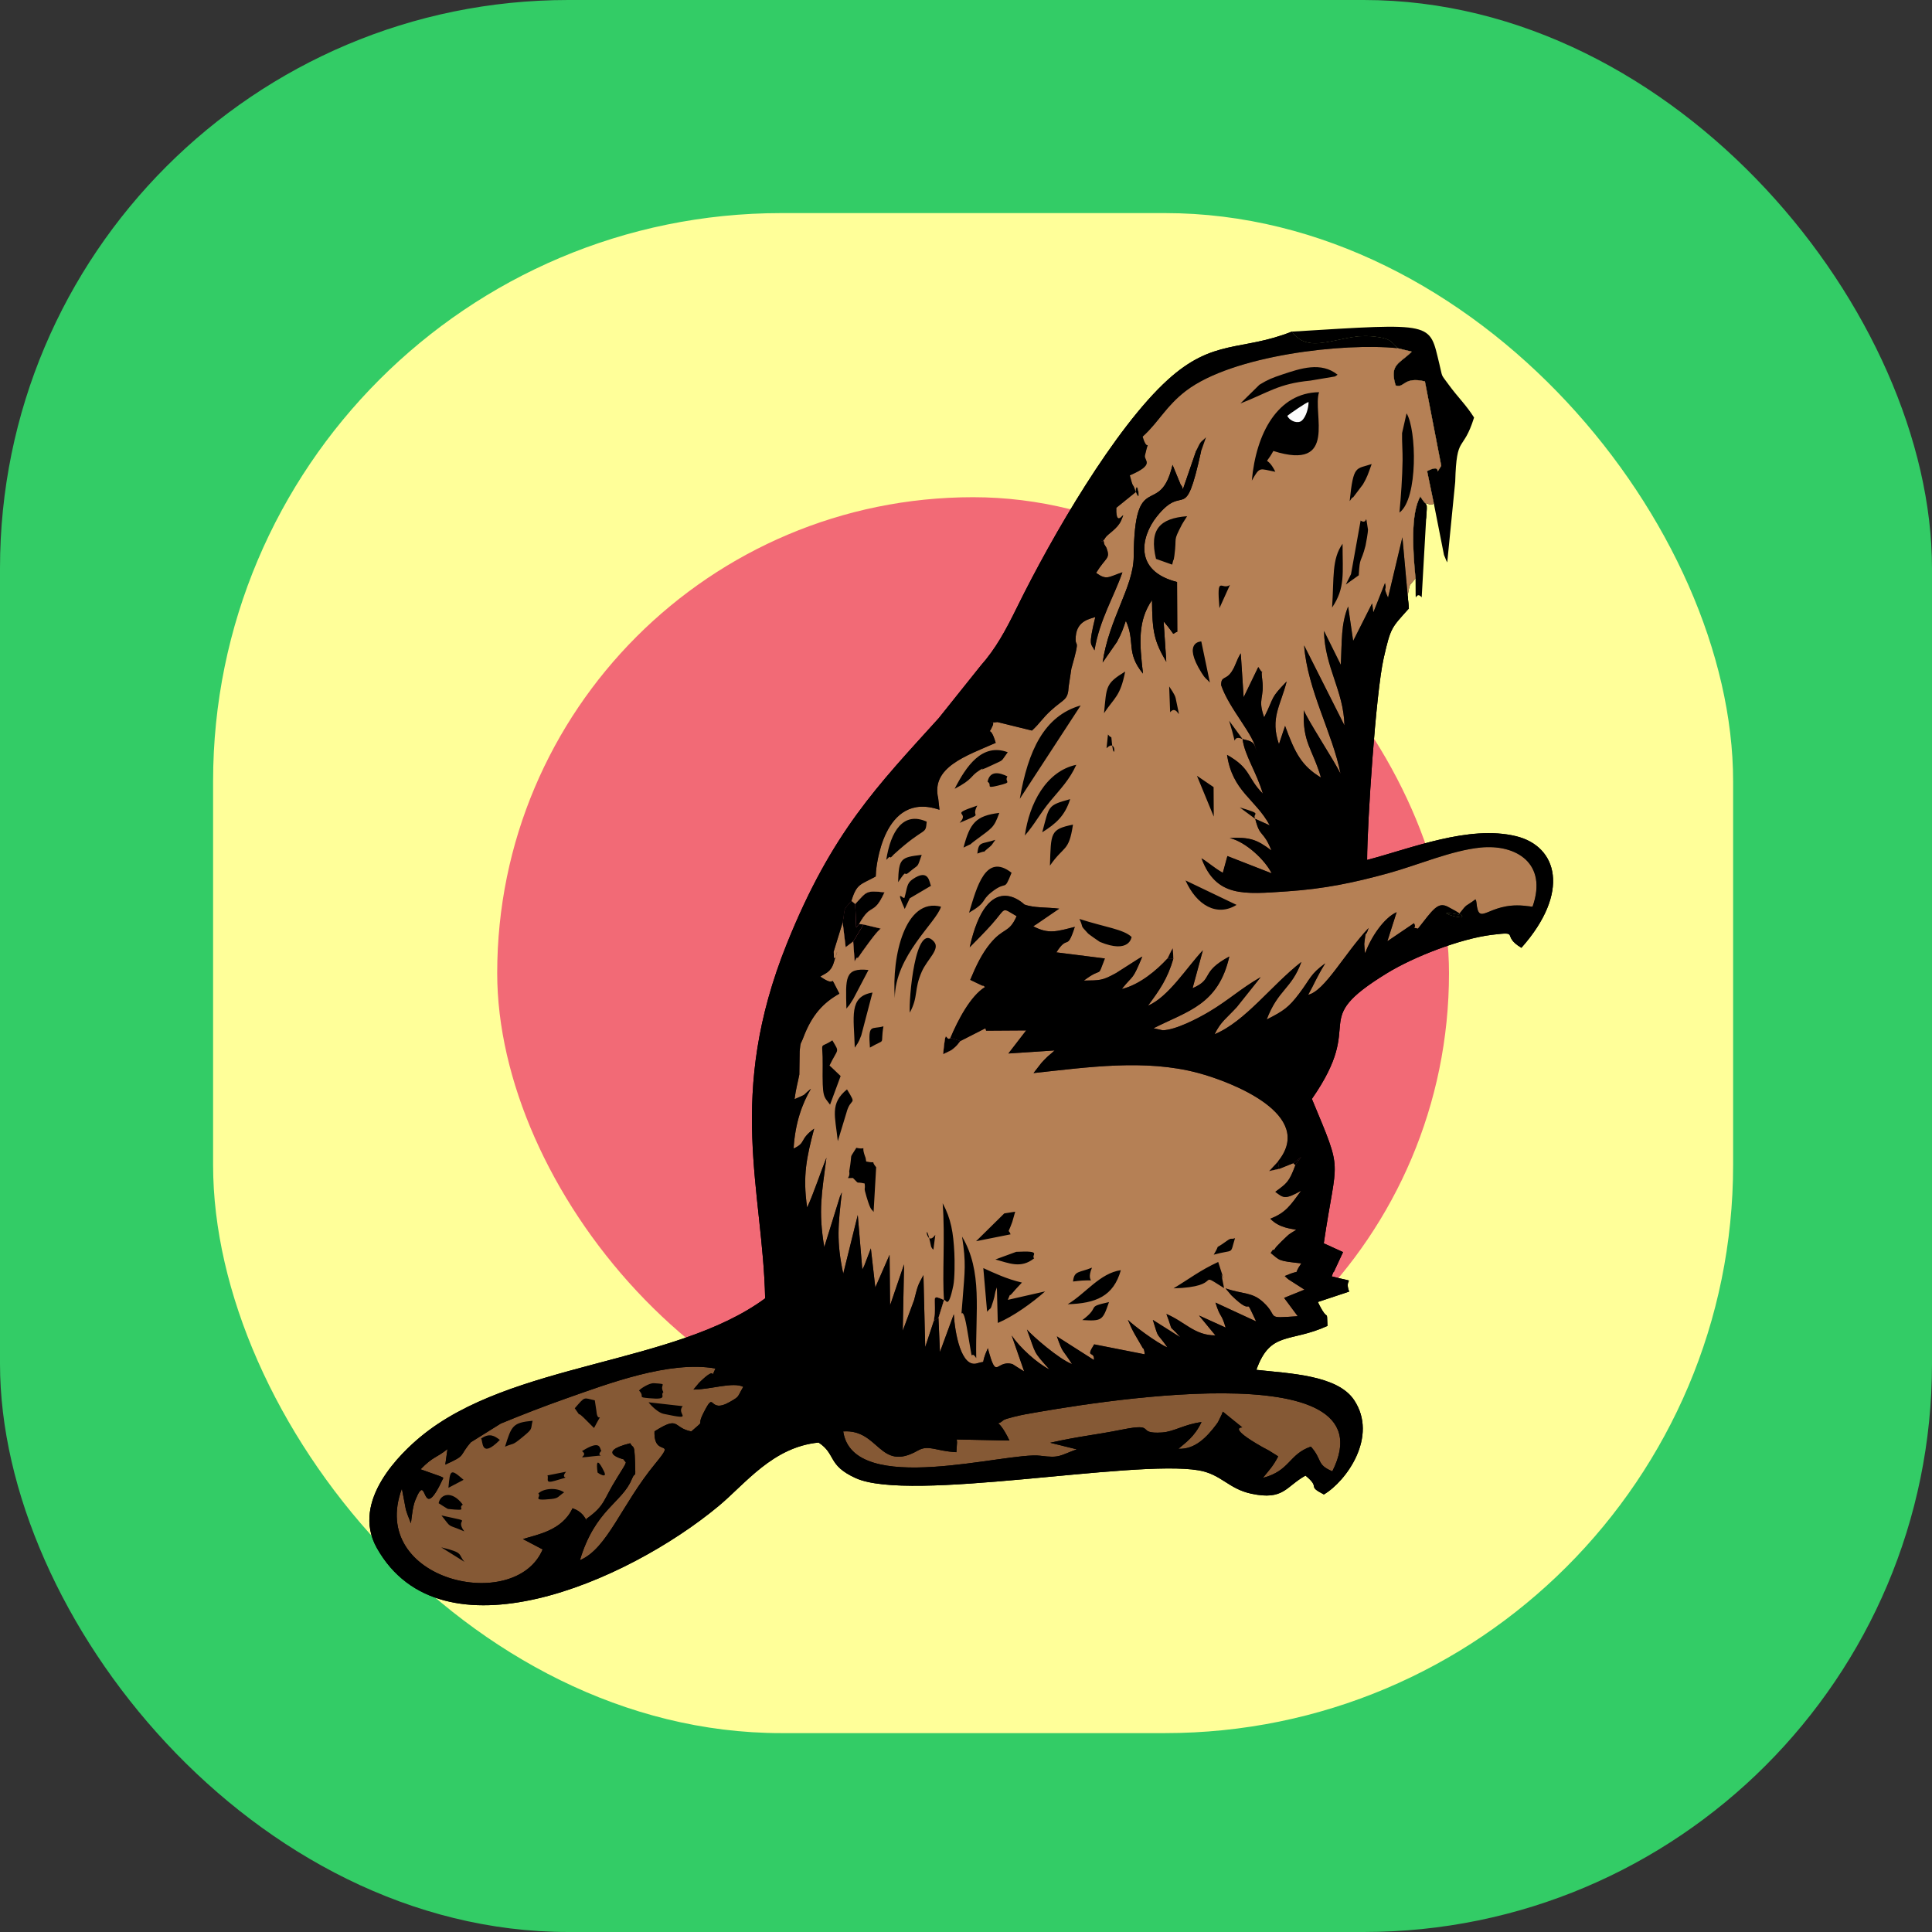 <svg width="136" height="136" viewBox="0 0 136 136" fill="none" xmlns="http://www.w3.org/2000/svg"><rect x="0" y="0" width="136" height="136" fill="#333333" stroke="none"/><rect width="136" height="136" rx="40" fill="#3C6"/><rect x="15" y="15" width="107" height="107" rx="40" fill="#FF9"/><rect x="35" y="35" width="67" height="67" rx="33.5" fill="#F26A76"/><path fill-rule="evenodd" clip-rule="evenodd" d="M66.042 56.197L66.133 57.003C62.124 55.628 61.678 61.198 61.665 61.355C61.657 61.444 61.661 61.586 61.643 61.698C60.577 62.287 60.311 62.181 59.934 63.411L60.202 63.637C61.02 62.75 60.937 62.675 62.263 62.813C61.489 64.517 61.341 63.477 60.476 65.046L60.79 65.077L61.995 65.366C61.691 65.649 61.559 65.83 61.194 66.31C61.012 66.551 60.883 66.747 60.727 66.953C60.539 67.2 60.387 67.504 60.349 67.426C60.315 67.354 60.211 67.593 60.162 67.675L60.059 66.276L59.531 66.677L59.319 64.928L58.678 67.004C58.677 67.036 58.693 67.141 58.692 67.174C58.665 68.22 59.233 65.92 58.697 67.74C58.487 68.455 58.081 68.515 57.742 68.745C59.11 69.699 58.184 68.234 59.086 69.948C57.968 70.577 57.16 71.418 56.55 73.035C56.36 73.536 56.357 73.282 56.29 73.995L56.267 75.639C56.164 76.185 56.023 76.645 55.931 77.376C56.895 76.95 56.384 77.218 57.083 76.642C56.473 77.679 55.967 79.054 55.864 80.85C56.778 80.432 56.245 80.221 57.31 79.453C56.788 81.451 56.489 82.739 56.817 85.004C57.299 83.954 57.805 82.403 58.174 81.502C57.856 83.983 57.588 85.201 58.023 87.79L59.135 84.211C59.162 84.148 59.215 84.03 59.262 83.943C58.999 86.224 58.868 87.378 59.359 89.658L60.381 85.531L60.702 89.371C60.735 89.299 60.803 89.176 60.843 89.085L61.187 88.181C61.227 88.077 61.266 87.971 61.303 87.877L61.616 90.63L62.619 88.333L62.656 91.888L63.639 89.006L63.548 93.675L64.345 91.524C64.589 90.585 64.582 90.509 65.004 89.762L65.128 94.827L65.734 92.991C65.994 91.442 65.399 91.04 66.453 91.508L66.062 92.772L66.165 95.178L67.141 92.516C67.215 93.814 67.658 96.328 68.793 95.966C69.529 95.73 68.943 96.216 69.538 94.906C70.177 97.295 70.085 95.68 71.276 96.025C71.28 96.026 71.897 96.426 72.096 96.541L71.218 94.016C71.806 94.875 72.983 95.944 73.873 96.401C72.668 95.049 72.962 95.389 72.29 93.592C72.699 94.066 74.55 95.678 75.462 96.021C74.744 94.886 74.853 95.358 74.397 94.073L77.004 95.735C77.072 95.045 76.365 95.669 77.024 94.634L80.579 95.335C80.578 95.111 80.493 94.863 80.465 94.928L79.867 93.9C79.665 93.531 79.571 93.324 79.397 92.907C79.731 93.259 81.448 94.55 82.179 94.849C81.349 93.66 81.609 94.391 81.152 92.913L83.087 94.134C82.125 93.04 82.685 94.013 82.108 92.496C83.45 93.07 84.085 94.004 85.557 94.003L84.404 92.603L86.277 93.453C85.962 92.371 85.918 92.847 85.562 91.695L88.425 93.02C87.444 90.936 88.434 92.903 86.673 91.171L86.27 90.692C87.507 91.123 88.125 90.933 88.919 91.663C90.087 92.736 88.95 92.822 91.352 92.651L90.393 91.362L91.828 90.781L90.705 90.063C90.632 90.005 90.523 89.911 90.439 89.824C91.791 89.236 90.904 89.941 91.604 88.934C89.929 88.75 90.121 88.741 89.449 88.201C89.515 88.131 89.611 87.916 89.644 87.986C89.676 88.055 89.792 87.82 89.837 87.775C89.885 87.726 90.132 87.463 90.218 87.381C90.816 86.818 90.578 86.986 91.246 86.569C90.995 86.49 90.086 86.48 89.42 85.788C90.516 85.376 90.864 84.814 91.594 83.818C90.453 84.455 90.357 84.337 89.775 83.897C90.569 83.301 90.736 83.236 91.181 82.032L91.03 81.882L90.049 82.279L89.335 82.44L89.966 81.753C92.631 78.469 86.728 76.167 84.33 75.527C80.606 74.532 76.543 75.13 72.756 75.536L73.302 74.833C73.353 74.777 73.431 74.691 73.488 74.632C73.864 74.236 73.878 74.286 74.239 73.944L70.985 74.159L72.237 72.535L69.416 72.553C69.408 72.526 69.377 72.408 69.369 72.382L67.614 73.276C67.346 73.591 67.428 73.564 67.005 73.904C66.952 73.946 66.466 74.175 66.388 74.21C66.599 72.072 66.575 73.418 66.906 73.057C67.417 71.84 68.309 70.111 69.344 69.479C69.29 69.439 69.188 69.326 69.167 69.391L68.299 68.975C68.708 67.99 69.111 67.151 69.683 66.447C70.647 65.258 71.017 65.731 71.565 64.492C70.457 63.853 70.872 63.872 69.814 65.062C69.287 65.656 68.77 66.161 68.261 66.681C69.519 61.051 72.096 63.666 72.106 63.669C72.776 63.923 73.678 63.855 74.56 63.964L72.947 65.068C72.901 65.098 72.802 65.152 72.736 65.205C73.818 65.781 74.403 65.561 75.658 65.247C75.076 67.031 75.2 65.712 74.363 67.04L77.774 67.471C77.188 68.986 77.695 67.966 76.294 69.028C77.443 69.006 77.573 69.044 78.567 68.497L80.142 67.492C80.21 67.451 80.32 67.383 80.411 67.337C79.683 69.086 79.825 68.545 78.965 69.621C80.233 69.317 81.446 68.279 82.182 67.475C82.262 67.332 82.454 66.856 82.562 66.752L82.596 67.485C82.183 68.909 81.619 69.701 80.81 70.795C82.262 70.177 83.531 68.112 84.673 66.899L83.95 69.564C85.489 68.895 84.425 68.477 86.536 67.332C85.767 70.734 83.6 71.165 81.201 72.382L81.846 72.525C82.76 72.506 84.32 71.694 85.114 71.221C86.513 70.387 87.346 69.583 88.743 68.785L87.066 70.888C86.311 71.715 85.948 71.893 85.499 72.804C87.655 71.914 89.478 69.378 91.607 67.716C90.912 69.628 89.974 69.645 89.165 71.767C90.368 71.161 90.726 70.902 91.443 69.957C92.273 68.864 92.21 68.602 93.286 67.814C92.654 68.838 92.539 69.224 92.085 70.028C93.265 69.756 94.633 67.135 96.341 65.325C96.072 66.145 96.183 65.296 96.057 66.234C96.051 66.285 96.038 66.406 96.034 66.457L96.063 66.886C96.065 66.92 96.074 67.03 96.1 67.094C96.515 65.961 97.415 64.621 98.313 64.213L97.66 66.259L99.534 64.989C99.775 65.431 99.233 65.222 99.813 65.375C100.874 64.024 101.219 63.468 101.911 63.826C105.027 65.438 99.84 63.862 102.688 64.372C103.356 63.519 103.074 63.902 103.863 63.309C103.901 63.37 103.92 63.425 103.929 63.521C104.104 65.313 104.707 63.534 107.245 63.755L107.683 63.803C107.723 63.807 107.818 63.836 107.884 63.82C108.961 60.769 106.72 59.41 104.223 59.66C102.173 59.864 99.784 60.903 97.729 61.468C95.28 62.142 93.227 62.567 90.614 62.745C87.541 62.954 85.607 63.168 84.578 60.421C85.155 60.775 85.374 61.032 86.078 61.442L86.401 60.261L89.516 61.477C89.061 60.549 87.722 59.276 86.564 58.988C87.979 58.921 88.47 59.093 89.502 59.868C88.904 58.379 88.71 59.02 88.362 57.643L89.382 58.102C88.383 56.24 86.758 55.721 86.377 53.139C88.092 54.11 87.754 54.714 88.895 55.867C88.454 54.348 87.619 53.191 87.469 52.027C88.065 52.177 88.299 52.183 88.434 52.865C88.309 51.75 86.548 49.939 85.964 48.241C85.946 47.567 86.29 47.894 86.691 47.296C87.005 46.826 86.999 46.553 87.341 45.988L87.544 49.083L88.574 46.957C89.115 47.835 88.702 46.679 88.849 47.807C89.027 49.176 88.506 49.152 88.988 50.498C89.755 48.955 89.382 49.213 90.572 47.97C90.137 49.693 89.395 50.544 90.03 52.388L90.461 51.101C91.167 53.032 91.634 53.918 92.989 54.737C92.396 52.697 91.663 52.266 91.788 49.998C91.927 50.501 93.978 53.642 94.368 54.471C93.803 51.599 92.043 48.588 91.801 45.435L94.642 51.067C94.583 48.602 93.255 46.982 93.2 44.416L94.386 46.805C94.47 45.073 94.392 43.94 94.9 42.694L95.253 45.12L96.587 42.477C96.604 42.573 96.622 42.715 96.634 42.791C96.647 42.867 96.647 43.005 96.678 43.103L97.494 41.045C97.655 41.695 97.295 41.132 97.709 42.075L98.719 37.825L99.174 42.835C98.987 42.33 98.896 42.89 99.064 42.063C99.297 40.91 99.107 41.396 99.645 40.704C99.469 38.927 99.273 36.184 99.983 34.95C100.483 35.796 100.486 35.145 100.389 36.557C99.921 34.632 100.608 35.845 100.929 35.426L100.46 33.162C101.703 32.529 100.841 33.773 101.456 32.789L100.306 26.848C98.793 26.48 98.87 27.349 98.245 27.131C97.788 25.626 98.527 25.612 99.381 24.753L98.364 24.508C94.585 24.122 86.777 25 83.485 27.509C82.066 28.591 81.536 29.75 80.43 30.735C80.81 32.011 80.918 30.658 80.628 31.923C80.622 31.948 80.597 32.048 80.592 32.074C80.525 32.436 81.347 32.68 79.529 33.462C79.762 34.366 79.764 34.114 79.825 34.291C80.451 36.102 80.019 33.347 79.934 34.651L78.584 35.743C78.518 37.444 79.397 35.529 78.917 36.651C78.677 37.212 77.955 37.608 77.812 37.846C77.291 38.711 77.551 37.238 77.73 38.305L77.891 38.569C78.174 39.369 77.866 39.178 77.16 40.325C77.905 40.873 78.034 40.608 79.009 40.287C78.416 42.02 77.411 43.595 77.044 45.78C76.823 45.272 76.574 45.594 77.104 43.433C76.772 43.564 75.824 43.659 75.727 44.783C75.641 45.783 76.112 44.615 75.416 47.071L75.228 48.316C75.175 49.318 74.92 49.158 73.992 50C73.352 50.582 73.235 50.879 72.642 51.426L70.213 50.828C69.31 50.95 70.075 50.614 69.88 51.072C69.492 51.986 69.666 50.837 70.091 52.293C68.004 53.209 65.528 54.009 66.042 56.197Z" fill="#000"/><path fill-rule="evenodd" clip-rule="evenodd" d="M99.174 42.835L98.719 37.825L97.709 42.076C97.295 41.132 97.655 41.695 97.494 41.045L96.678 43.103C96.647 43.005 96.647 42.867 96.634 42.791C96.622 42.715 96.603 42.573 96.587 42.477L95.253 45.12L94.9 42.694C94.392 43.94 94.47 45.073 94.386 46.805L93.2 44.416C93.255 46.982 94.583 48.602 94.642 51.067L91.801 45.435C92.043 48.588 93.803 51.599 94.368 54.471C93.978 53.642 91.927 50.501 91.788 49.998C91.663 52.266 92.396 52.697 92.989 54.737C91.633 53.918 91.167 53.032 90.461 51.101L90.03 52.388C89.394 50.544 90.136 49.693 90.572 47.97C89.382 49.213 89.755 48.955 88.988 50.498C88.506 49.152 89.027 49.176 88.849 47.807C88.702 46.679 89.115 47.835 88.574 46.957L87.544 49.083L87.341 45.988C86.999 46.553 87.005 46.826 86.691 47.296C86.29 47.894 85.946 47.567 85.964 48.241C86.548 49.939 88.309 51.75 88.434 52.865C88.299 52.183 88.065 52.177 87.469 52.027C87.619 53.191 88.454 54.348 88.895 55.867C87.754 54.714 88.092 54.11 86.377 53.139C86.758 55.721 88.383 56.24 89.382 58.102L88.361 57.643C88.71 59.02 88.904 58.379 89.502 59.868C88.47 59.093 87.979 58.921 86.564 58.988C87.722 59.276 89.06 60.549 89.516 61.477L86.401 60.261L86.078 61.442C85.374 61.032 85.155 60.775 84.578 60.421C85.607 63.168 87.541 62.954 90.613 62.745C93.227 62.567 95.28 62.142 97.729 61.468C99.784 60.903 102.173 59.864 104.223 59.66C106.72 59.41 108.961 60.769 107.884 63.82C107.818 63.836 107.722 63.807 107.683 63.803L107.245 63.755C104.707 63.534 104.104 65.313 103.929 63.521C103.92 63.425 103.901 63.37 103.863 63.309C103.074 63.902 103.356 63.519 102.688 64.372C99.84 63.862 105.027 65.438 101.911 63.826C101.219 63.468 100.874 64.024 99.813 65.375C99.233 65.222 99.775 65.431 99.534 64.989L97.66 66.259L98.312 64.213C97.415 64.621 96.515 65.961 96.1 67.094C96.074 67.03 96.065 66.92 96.063 66.886L96.034 66.457C96.038 66.406 96.05 66.285 96.057 66.234C96.182 65.296 96.072 66.145 96.341 65.325C94.633 67.135 93.265 69.756 92.085 70.028C92.539 69.224 92.654 68.838 93.286 67.814C92.21 68.602 92.273 68.864 91.443 69.957C90.726 70.902 90.368 71.161 89.165 71.767C89.974 69.645 90.911 69.628 91.606 67.716C89.478 69.378 87.655 71.914 85.499 72.804C85.948 71.893 86.311 71.715 87.066 70.888L88.743 68.785C87.346 69.583 86.513 70.387 85.113 71.221C84.32 71.694 82.759 72.506 81.846 72.525L81.201 72.382C83.6 71.165 85.767 70.734 86.536 67.332C84.425 68.477 85.489 68.895 83.95 69.564L84.673 66.899C83.531 68.112 82.262 70.177 80.81 70.795C81.619 69.701 82.183 68.909 82.596 67.485L82.182 67.475C81.446 68.279 80.233 69.317 78.965 69.621C79.825 68.545 79.683 69.086 80.411 67.337C80.32 67.383 80.21 67.451 80.142 67.492L78.567 68.497C77.573 69.044 77.443 69.006 76.294 69.028C77.695 67.966 77.188 68.986 77.774 67.471L74.363 67.04C75.2 65.712 75.076 67.031 75.658 65.247C74.403 65.561 73.818 65.781 72.736 65.205C72.802 65.152 72.901 65.098 72.947 65.068L74.56 63.964C73.678 63.855 72.776 63.923 72.106 63.669C72.096 63.666 69.518 61.051 68.261 66.681C68.769 66.161 69.287 65.656 69.814 65.062C70.872 63.872 70.457 63.853 71.565 64.492C71.017 65.731 70.647 65.258 69.682 66.447C69.111 67.151 68.708 67.99 68.299 68.975L69.167 69.391C69.188 69.326 69.289 69.439 69.343 69.479C68.309 70.111 67.417 71.84 66.906 73.057L67.613 73.276L69.369 72.382C69.377 72.408 69.408 72.526 69.416 72.553L72.236 72.535L70.985 74.159L74.239 73.944C73.878 74.286 73.864 74.236 73.487 74.632C73.431 74.691 73.353 74.777 73.302 74.833L72.756 75.536C76.543 75.13 80.606 74.532 84.33 75.527C86.727 76.167 92.631 78.469 89.966 81.753L90.049 82.28L91.03 81.882L91.612 81.418L91.181 82.032C90.736 83.236 90.569 83.301 89.775 83.897C90.357 84.337 90.453 84.455 91.594 83.818C90.863 84.814 90.516 85.376 89.42 85.788C90.086 86.48 90.995 86.49 91.246 86.569C90.578 86.986 90.816 86.818 90.218 87.381C90.131 87.463 89.885 87.726 89.837 87.775C89.792 87.82 89.676 88.055 89.644 87.986C89.611 87.916 89.515 88.131 89.449 88.201C90.121 88.741 89.929 88.75 91.604 88.934C90.904 89.941 91.791 89.236 90.439 89.824C90.523 89.911 90.632 90.005 90.705 90.063L91.827 90.781L90.393 91.362L91.352 92.651C88.949 92.822 90.087 92.736 88.919 91.663C88.125 90.933 87.507 91.123 86.27 90.692L86.673 91.171C88.434 92.903 87.443 90.936 88.425 93.02L85.561 91.695C85.918 92.847 85.962 92.371 86.277 93.453L84.404 92.603L85.557 94.003C84.085 94.004 83.45 93.07 82.108 92.496C82.684 94.013 82.125 93.04 83.087 94.134L81.152 92.913C81.609 94.391 81.349 93.66 82.179 94.849C81.448 94.55 79.731 93.259 79.397 92.907C79.571 93.324 79.665 93.531 79.867 93.9L80.465 94.928C80.493 94.863 80.578 95.111 80.579 95.335L77.024 94.634C76.365 95.669 77.071 95.045 77.004 95.735L74.397 94.073C74.853 95.358 74.744 94.886 75.462 96.021C74.55 95.678 72.699 94.066 72.29 93.592C72.962 95.389 72.668 95.049 73.873 96.401C72.982 95.944 71.806 94.875 71.218 94.016L72.096 96.541C71.897 96.426 71.28 96.026 71.276 96.025C70.085 95.68 70.177 97.295 69.538 94.906C68.943 96.216 69.529 95.73 68.792 95.966C67.658 96.328 67.215 93.814 67.141 92.516L66.165 95.178L66.062 92.772L65.734 92.991L65.128 94.827L65.004 89.762C64.582 90.509 64.589 90.585 64.345 91.524L63.548 93.675L63.639 89.006L62.655 91.888L62.619 88.333L61.615 90.63L61.302 87.877C61.266 87.971 61.227 88.077 61.187 88.181L60.843 89.085C60.803 89.176 60.735 89.299 60.701 89.371L60.381 85.531L59.359 89.658C58.868 87.378 58.999 86.224 59.261 83.943C59.215 84.03 59.162 84.148 59.134 84.211L58.023 87.79C57.588 85.201 57.855 83.983 58.174 81.502C57.805 82.403 57.299 83.954 56.817 85.004C56.489 82.739 56.788 81.451 57.31 79.453C56.245 80.221 56.778 80.432 55.864 80.85C55.967 79.054 56.473 77.679 57.083 76.642C56.384 77.218 56.895 76.95 55.931 77.376C56.023 76.645 56.164 76.185 56.267 75.639L56.29 73.995C56.357 73.282 56.36 73.536 56.549 73.035C57.16 71.418 57.967 70.577 59.086 69.948C58.184 68.234 59.11 69.699 57.742 68.745C58.081 68.515 58.487 68.455 58.697 67.74C59.233 65.92 58.665 68.22 58.692 67.174C58.693 67.141 58.677 67.036 58.678 67.004L59.319 64.928C59.522 63.715 59.315 64.154 59.934 63.411C60.311 62.181 60.577 62.287 61.643 61.699C61.661 61.586 61.657 61.444 61.664 61.355C61.678 61.198 62.124 55.628 66.133 57.003L66.042 56.197C65.528 54.009 68.004 53.209 70.091 52.293C69.666 50.837 69.492 51.986 69.88 51.072C70.075 50.614 69.31 50.95 70.213 50.828L72.642 51.426C73.235 50.879 73.352 50.582 73.992 50C74.919 49.158 75.174 49.318 75.228 48.316L75.416 47.071C76.112 44.615 75.641 45.783 75.727 44.783C75.824 43.659 76.771 43.564 77.104 43.433C76.574 45.594 76.823 45.272 77.044 45.78C77.411 43.595 78.416 42.02 79.009 40.287C78.033 40.608 77.905 40.873 77.16 40.325C77.866 39.178 78.174 39.369 77.891 38.569L77.729 38.305C77.551 37.238 77.291 38.711 77.812 37.846C77.955 37.608 78.677 37.212 78.917 36.651C79.397 35.529 78.518 37.444 78.584 35.743L79.934 34.651C80.019 33.347 80.451 36.102 79.825 34.291C79.764 34.114 79.762 34.366 79.529 33.462C81.347 32.68 80.525 32.436 80.592 32.074C80.596 32.048 80.622 31.948 80.628 31.923C80.918 30.658 80.81 32.011 80.43 30.735C81.536 29.75 82.066 28.591 83.485 27.509C86.777 25 94.585 24.122 98.364 24.508C97.902 23.998 97.817 23.778 96.433 23.671C94.349 23.51 92.143 25.08 90.934 23.344C87.41 24.746 85.419 23.812 82.198 26.741C78.486 30.114 74.058 37.735 71.614 42.705C70.778 44.404 70.097 45.659 69.041 46.852L66.08 50.555C61.788 55.296 58.553 58.573 55.396 66.416C51.09 77.115 53.705 83.796 53.861 91.396C47.474 96.104 35.986 95.857 29.601 101.141C28.29 102.226 24.655 105.625 26.523 108.961C31.05 117.042 44.132 111.379 50.586 106.015C52.48 104.44 54.392 101.863 57.622 101.545C58.874 102.372 58.229 103.132 60.225 104.044C64.037 105.788 79.7 102.722 84.36 103.499C85.974 103.769 86.46 104.802 88.089 105.148C90.377 105.634 90.507 104.641 91.898 103.873C93.023 104.795 91.933 104.548 93.192 105.201C94.771 104.269 97.034 101.126 95.318 98.553C94.145 96.795 90.771 96.685 88.44 96.428C89.428 93.665 90.777 94.547 93.444 93.337C93.38 91.977 93.542 93.265 92.769 91.652L94.973 90.919C94.542 89.816 95.751 90.368 93.746 89.849C93.788 89.747 93.861 89.489 93.887 89.549L94.542 88.14L93.185 87.521C94.1 81.264 94.596 82.764 92.348 77.357C96.283 71.705 91.933 72.004 97.631 68.509C99.533 67.342 102.81 66.075 105.023 65.804C107.08 65.553 105.631 65.846 107.096 66.719C110.562 62.817 109.648 59.566 106.706 58.859C103.383 58.059 99.311 59.733 96.236 60.533C96.243 57.95 96.84 48.799 97.404 46.321C97.904 44.125 97.949 44.212 99.174 42.835Z" fill="#000"/><path fill-rule="evenodd" clip-rule="evenodd" d="M31.346 103.097L31.498 102.008C30.69 102.653 30.492 102.515 29.605 103.43L30.952 103.907C31.013 103.933 31.131 103.974 31.209 104.034C29.579 107.566 30.154 103.332 29.237 105.593C29.059 106.031 28.997 106.649 28.926 107.232L28.673 106.581C28.648 106.499 28.597 106.36 28.569 106.259L28.289 104.791C25.879 111.274 36.273 113.632 38.199 109.069L36.81 108.339C37.773 108.034 39.568 107.755 40.301 106.174C41.47 106.548 41.385 107.783 41.267 106.926C42.624 105.964 42.432 105.627 43.436 104.03C44.34 102.591 44.01 103.084 43.913 102.732C43.913 102.731 41.836 102.233 44.364 101.595C44.573 102.038 44.659 101.497 44.7 102.918C44.74 104.288 44.745 103.452 44.473 104.125C43.806 105.774 41.888 106.255 40.823 109.827C42.76 109.019 43.741 105.92 46.139 103.016C47.678 101.151 46.009 102.69 46.072 100.759C47.88 99.619 47.321 100.503 48.664 100.764C49.776 99.795 48.964 100.563 49.521 99.463C50.395 97.738 49.789 99.606 51.396 98.675C52.074 98.282 51.873 98.389 52.322 97.625C51.599 97.253 49.977 97.824 48.815 97.815L49.219 97.332C50.66 95.91 49.88 97.405 50.364 96.334C47.14 95.752 42.765 97.417 39.854 98.441C38.308 98.984 36.723 99.602 35.25 100.21L33.145 101.525C32.256 102.549 32.878 102.409 31.346 103.097Z" fill="#000"/><path fill-rule="evenodd" clip-rule="evenodd" d="M71.059 101.404L67.319 101.329C66.997 101.89 67.35 100.746 67.367 101.549L67.323 102.224C65.827 102.146 65.379 101.672 64.596 102.116C61.9 103.647 61.891 100.584 59.355 100.762C60.048 105.436 70.908 102.174 73.235 102.476C74.616 102.655 74.563 102.471 75.802 102.024L73.928 101.561C76.046 101.086 76.938 101.044 79.032 100.627C81.493 100.136 79.884 100.96 81.799 100.838C82.649 100.783 83.374 100.258 84.577 100.107C84.091 101.13 83.466 101.545 82.951 101.985C84.108 102.045 84.946 101.178 85.628 100.267C85.655 100.232 85.714 100.147 85.738 100.111L86.001 99.573C86.016 99.542 86.047 99.436 86.078 99.371L87.446 100.478C87.446 100.485 86.35 100.44 88.866 101.865C88.957 101.917 89.231 102.055 89.317 102.106L89.755 102.38C89.804 102.411 89.907 102.466 89.973 102.526C89.588 103.259 89.321 103.502 88.898 104.033C90.821 103.535 90.713 102.371 92.277 101.833C93.107 102.772 92.653 103.094 93.787 103.572C98.09 95.014 76.253 98.824 72.148 99.562C71.867 99.613 70.75 99.861 70.623 99.978C69.951 100.6 70.099 99.416 71.059 101.404Z" fill="#000"/><path fill-rule="evenodd" clip-rule="evenodd" d="M98.364 24.508L99.38 24.753C98.526 25.612 97.788 25.626 98.245 27.131C98.87 27.349 98.793 26.48 100.306 26.848L101.456 32.789C100.84 33.773 101.702 32.529 100.46 33.162L100.929 35.426L101.646 39.061C101.671 39.138 101.734 39.267 101.756 39.329C101.779 39.391 101.828 39.51 101.876 39.591L102.438 33.912C102.532 30.491 102.976 31.913 103.765 29.392C103.201 28.496 102.606 27.947 101.974 27.075C101.388 26.268 101.574 26.646 101.317 25.602C100.595 22.666 101.068 22.722 90.933 23.344C92.143 25.08 94.349 23.51 96.433 23.671C97.817 23.778 97.902 23.998 98.364 24.508Z" fill="#000"/><path fill-rule="evenodd" clip-rule="evenodd" d="M84.55 31.762L84.196 31.747L83.269 34.441C83.248 34.369 83.157 34.094 83.128 34.159L82.539 32.726C81.631 36.557 79.853 32.841 79.806 39.195C79.79 41.308 78.068 43.551 77.618 46.634L78.628 45.181C78.99 44.507 79.037 44.303 79.254 43.697C79.939 45.194 79.235 45.923 80.458 47.417C80.206 45.254 80.086 43.706 81.094 42.242C81.108 44.501 81.258 45.142 82.099 46.585L81.912 43.743C82.895 44.879 82.377 44.635 82.872 44.472L82.856 40.969C79.763 40.191 80.337 37.755 81.407 36.392C83.413 33.837 83.365 37.136 84.55 31.762Z" fill="#000"/><path fill-rule="evenodd" clip-rule="evenodd" d="M88.12 33.831C88.707 32.803 88.639 33 89.777 33.209C89.131 31.907 88.952 32.978 89.635 31.747C94.225 33.19 92.364 29.072 92.855 27.606C89.954 27.646 88.42 30.482 88.12 33.831Z" fill="#000"/><path fill-rule="evenodd" clip-rule="evenodd" d="M69.486 92.34C69.81 91.954 69.679 92.324 69.924 91.558C70.07 91.104 69.984 91.114 70.173 90.623L70.238 93.127C71.33 92.67 72.664 91.71 73.57 90.905L70.946 91.501C71.241 90.812 70.908 91.462 71.317 90.962C71.363 90.906 71.452 90.808 71.501 90.751L71.937 90.284C70.867 90.037 69.962 89.604 69.219 89.265L69.486 92.34Z" fill="#000"/><path fill-rule="evenodd" clip-rule="evenodd" d="M71.788 56.228L76.074 49.659C73.495 50.392 72.365 52.858 71.788 56.228Z" fill="#000"/><path fill-rule="evenodd" clip-rule="evenodd" d="M68.72 95.603C68.655 92.281 69.186 89.51 67.723 87.049C68.016 88.96 67.913 89.438 67.766 91.407C67.602 93.61 67.685 91.292 68.061 93.471C68.598 96.576 68.222 94.805 68.72 95.603Z" fill="#000"/><path fill-rule="evenodd" clip-rule="evenodd" d="M62.991 70.256C62.99 67.278 65.935 64.915 66.24 63.824C63.724 63.16 62.758 67.301 62.991 70.256Z" fill="#000"/><path fill-rule="evenodd" clip-rule="evenodd" d="M87.318 28.4C89.31 27.626 89.985 27.01 92.23 26.794L93.966 26.503C94.012 26.485 94.095 26.421 94.159 26.377C92.994 25.445 91.556 25.931 90.279 26.357C89.582 26.589 89.262 26.711 88.656 27.083L87.318 28.4Z" fill="#000"/><path fill-rule="evenodd" clip-rule="evenodd" d="M99.645 40.704C99.674 43.09 99.556 41.431 100.078 42.048L100.389 36.557C100.486 35.145 100.483 35.796 99.982 34.95C99.272 36.184 99.468 38.927 99.645 40.704Z" fill="#000"/><path fill-rule="evenodd" clip-rule="evenodd" d="M81.375 39.341L82.514 39.746C82.554 39.623 82.595 39.38 82.602 39.428C82.61 39.477 82.658 39.202 82.668 39.124C82.863 37.678 82.538 38.205 83.204 36.918C83.253 36.823 83.335 36.707 83.379 36.63C83.424 36.551 83.509 36.439 83.566 36.336C81.654 36.486 80.879 37.256 81.375 39.341Z" fill="#000"/><path fill-rule="evenodd" clip-rule="evenodd" d="M98.511 36.082C99.836 35.11 99.716 30.217 99.013 29.096L98.697 30.488C98.681 31.052 98.741 31.797 98.732 32.408C98.715 33.619 98.618 34.968 98.511 36.082Z" fill="#000"/><path fill-rule="evenodd" clip-rule="evenodd" d="M72.144 58.816C72.913 57.927 73.165 57.313 73.96 56.361C74.644 55.541 75.298 54.877 75.764 53.838C73.639 54.285 72.449 56.579 72.144 58.816Z" fill="#000"/><path fill-rule="evenodd" clip-rule="evenodd" d="M66.453 91.508C66.596 91.43 66.736 92.283 67.107 90.491C67.211 89.99 67.208 88.735 67.181 88.194C67.108 86.772 66.952 85.797 66.358 84.702C66.541 87.142 66.314 89.739 66.453 91.508Z" fill="#000"/><path fill-rule="evenodd" clip-rule="evenodd" d="M68.215 64.25C69.524 63.483 69.026 63.42 69.783 62.814C70.92 61.904 70.64 62.864 71.207 61.435C69.39 60.017 68.763 62.417 68.215 64.25Z" fill="#000"/><path fill-rule="evenodd" clip-rule="evenodd" d="M58.43 77.763L59.175 75.746L58.544 75.144C58.519 75.121 58.441 75.055 58.392 75.007C59 73.745 59.123 74.134 58.592 73.234C57.613 73.882 57.928 73.131 57.907 74.975C57.879 77.369 57.984 77.134 58.43 77.763Z" fill="#000"/><path fill-rule="evenodd" clip-rule="evenodd" d="M62.386 60.523C62.476 60.464 62.611 60.26 62.655 60.343C62.697 60.422 62.852 60.208 62.907 60.158C65.176 58.083 65.146 58.846 65.234 57.84C63.587 57.1 62.7 58.507 62.386 60.523Z" fill="#000"/><path fill-rule="evenodd" clip-rule="evenodd" d="M79.657 65.959C79.098 65.411 77.772 65.267 75.984 64.688C76.323 65.401 75.949 65.02 76.595 65.715C76.64 65.763 77.378 66.285 77.419 66.302C79.521 67.171 79.648 65.968 79.657 65.959Z" fill="#000"/><path fill-rule="evenodd" clip-rule="evenodd" d="M64.044 71.282C64.663 70.141 64.32 69.676 64.89 68.391C65.28 67.511 66.204 66.818 65.75 66.291C64.423 64.754 63.962 70.409 64.044 71.282Z" fill="#000"/><path fill-rule="evenodd" clip-rule="evenodd" d="M75.158 91.81C77.151 91.749 78.38 91.248 78.9 89.411C77.422 89.625 76.431 91.048 75.158 91.81Z" fill="#000"/><path fill-rule="evenodd" clip-rule="evenodd" d="M67.2 55.529C68.538 54.825 68.267 54.661 68.924 54.244C69.811 53.681 68.327 54.581 69.816 53.869C70.734 53.429 70.399 53.681 70.939 52.952C69.131 52.28 68.01 53.945 67.2 55.529Z" fill="#000"/><path fill-rule="evenodd" clip-rule="evenodd" d="M44.757 107.02C45.79 106.29 47.338 104.568 47.524 102.613C46.762 103.037 45.12 106.014 44.757 107.02Z" fill="#000"/><path fill-rule="evenodd" clip-rule="evenodd" d="M82.607 90.692C86.265 90.587 84.113 89.386 86.167 90.675C85.759 88.652 86.212 90.59 86.051 89.767L85.754 88.834C84.477 89.423 83.695 90.04 82.607 90.692Z" fill="#000"/><path fill-rule="evenodd" clip-rule="evenodd" d="M87.046 63.697L83.453 61.977C84.232 63.724 85.664 64.555 87.046 63.697Z" fill="#000"/><path fill-rule="evenodd" clip-rule="evenodd" d="M60.17 73.751C60.338 73.475 60.411 73.477 60.628 72.882L61.418 69.868C59.725 70.153 60.11 71.567 60.17 73.751Z" fill="#000"/><path fill-rule="evenodd" clip-rule="evenodd" d="M52.772 101.117C52.958 100.842 53.517 100.175 53.705 99.414C54.01 98.179 54.048 98.295 53.419 97.426C52.881 98.313 52.472 100.147 52.772 101.117Z" fill="#000"/><path fill-rule="evenodd" clip-rule="evenodd" d="M59.319 64.929L59.531 66.677L60.059 66.276L60.79 65.077L60.476 65.047C60.409 65.127 60.303 65.247 60.27 65.281L60.202 63.637L59.934 63.412C59.315 64.155 59.522 63.715 59.319 64.929Z" fill="#000"/><path fill-rule="evenodd" clip-rule="evenodd" d="M67.825 59.664C68.692 59.229 68.028 59.628 68.617 59.187C69.853 58.261 69.951 58.311 70.344 57.222C68.69 57.425 68.279 57.936 67.825 59.664Z" fill="#000"/><path fill-rule="evenodd" clip-rule="evenodd" d="M60.202 63.637L60.27 65.281C60.303 65.247 60.409 65.127 60.476 65.047C61.341 63.478 61.488 64.517 62.263 62.814C60.937 62.676 61.02 62.751 60.202 63.637Z" fill="#000"/><path fill-rule="evenodd" clip-rule="evenodd" d="M73.909 60.935C74.915 59.482 75.234 59.998 75.532 58.047C73.92 58.381 73.984 58.619 73.909 60.935Z" fill="#000"/><path fill-rule="evenodd" clip-rule="evenodd" d="M71.259 86.012C71.229 85.144 71.425 85.333 70.694 85.417L68.709 87.374L71.138 86.889C70.977 86.433 70.901 87 71.259 86.012Z" fill="#000"/><path fill-rule="evenodd" clip-rule="evenodd" d="M50.508 103.129C51.416 102.508 51.787 101.646 51.392 100.098C50.631 100.799 50.002 101.93 50.508 103.129Z" fill="#000"/><path fill-rule="evenodd" clip-rule="evenodd" d="M95.102 40.416L95.648 40.496C95.721 39.111 95.797 39.688 96.125 38.409C96.16 38.272 96.312 37.376 96.297 37.286C96.066 35.863 96.327 37.021 95.779 36.643L95.102 40.416Z" fill="#000"/><path fill-rule="evenodd" clip-rule="evenodd" d="M60.79 65.076L60.059 66.275L60.162 67.674C60.211 67.592 60.315 67.353 60.349 67.425C60.387 67.504 60.539 67.2 60.727 66.953C60.883 66.747 61.012 66.551 61.195 66.31C61.559 65.83 61.691 65.649 61.995 65.365L60.79 65.076Z" fill="#000"/><path fill-rule="evenodd" clip-rule="evenodd" d="M58.976 80.33L59.576 78.355C59.888 77.159 60.369 77.913 59.623 76.685C58.402 77.683 58.789 78.554 58.976 80.33Z" fill="#000"/><path fill-rule="evenodd" clip-rule="evenodd" d="M59.582 70.999C59.85 70.65 59.639 70.995 60.064 70.319L61.135 68.28C59.437 68.108 59.529 68.846 59.582 70.999Z" fill="#000"/><path fill-rule="evenodd" clip-rule="evenodd" d="M60.867 83.31C60.934 83.846 60.761 83.457 61.002 84.26C61.32 85.314 61.343 85.055 61.495 85.319L61.676 82.167C61.184 81.572 61.881 81.944 60.975 81.763L60.867 83.31Z" fill="#000"/><path fill-rule="evenodd" clip-rule="evenodd" d="M48.087 104.965C48.664 103.616 49.279 104.063 49.732 101.425C48.665 102.331 48.008 103.043 48.087 104.965Z" fill="#000"/><path fill-rule="evenodd" clip-rule="evenodd" d="M40.459 99.133C41.087 100.021 40.441 99.178 41.095 99.803L41.816 100.523C42.576 99.061 42.066 100.383 41.981 99.302L41.869 98.574C41.058 98.402 41.224 98.253 40.459 99.133Z" fill="#000"/><path fill-rule="evenodd" clip-rule="evenodd" d="M93.771 42.766C94.709 41.374 94.505 40.376 94.508 38.276C93.742 39.36 93.91 40.62 93.771 42.766Z" fill="#000"/><path fill-rule="evenodd" clip-rule="evenodd" d="M73.367 58.587C74.32 57.989 74.965 57.432 75.333 56.254C73.722 56.696 73.871 56.714 73.367 58.587Z" fill="#000"/><path fill-rule="evenodd" clip-rule="evenodd" d="M63.672 63.186L64.04 63.233L65.534 62.353C65.418 62.151 65.412 61.083 64.234 61.898C63.821 62.184 63.866 62.502 63.672 63.186Z" fill="#000"/><path fill-rule="evenodd" clip-rule="evenodd" d="M35.55 101.837C36.2 101.557 36.015 101.794 36.762 101.181C37.567 100.52 37.326 100.656 37.491 100.013C36.08 100.144 36.007 100.38 35.55 101.837Z" fill="#000"/><path fill-rule="evenodd" clip-rule="evenodd" d="M77.716 50.203C78.451 49.09 78.86 49.036 79.204 47.273C77.813 48.125 77.9 48.312 77.716 50.203Z" fill="#000"/><path fill-rule="evenodd" clip-rule="evenodd" d="M38.637 110.638C39.657 110.066 39.98 109.528 40.574 108.229C39.089 108.675 39.086 109.136 38.637 110.638Z" fill="#000"/><path fill-rule="evenodd" clip-rule="evenodd" d="M95.009 35.275C95.085 35.191 95.203 34.95 95.24 35.026L95.943 34.098C96.249 33.574 96.298 33.384 96.557 32.667C95.457 33.039 95.273 32.68 95.009 35.275Z" fill="#000"/><path fill-rule="evenodd" clip-rule="evenodd" d="M70.068 88.658C71.019 88.911 71.863 89.326 72.796 88.578C72.544 88.336 73.448 88.021 71.537 88.12L70.068 88.658Z" fill="#000"/><path fill-rule="evenodd" clip-rule="evenodd" d="M102.246 30.599C103.151 29.037 102.506 28.947 101.493 28.222C101.682 29.963 101.574 29.482 102.088 30.387C102.117 30.438 102.196 30.526 102.246 30.599Z" fill="#000"/><path fill-rule="evenodd" clip-rule="evenodd" d="M85.167 48.044L84.562 45.153C84.562 45.153 83.203 45.154 84.576 47.353C84.873 47.828 84.871 47.711 85.167 48.044Z" fill="#000"/><path fill-rule="evenodd" clip-rule="evenodd" d="M63.221 62.099C63.958 61.016 63.519 61.805 64.006 61.391C64.727 60.778 64.529 61.174 64.882 60.176C63.4 60.349 63.271 60.425 63.221 62.099Z" fill="#000"/><path fill-rule="evenodd" clip-rule="evenodd" d="M44.984 97.885C45.436 98.361 44.808 98.343 45.686 98.424C47.12 98.557 46.426 98.209 46.697 98.003C46.371 97.391 47.127 97.445 46.03 97.368C45.712 97.346 45.093 97.742 44.984 97.885Z" fill="#000"/><path fill-rule="evenodd" clip-rule="evenodd" d="M84.744 102.236L86.981 102.078C85.984 100.871 85.337 100.9 84.744 102.236Z" fill="#000"/><path fill-rule="evenodd" clip-rule="evenodd" d="M48.062 98.985L45.655 98.711C45.83 98.954 46.331 99.444 46.707 99.523C49.025 100.011 47.533 99.555 48.062 98.985Z" fill="#000"/><path fill-rule="evenodd" clip-rule="evenodd" d="M76.46 102.291C77.479 102.41 78.844 102.247 79.621 101.737C79.021 101.691 76.884 101.471 76.46 102.291Z" fill="#000"/><path fill-rule="evenodd" clip-rule="evenodd" d="M86.844 103.075C87.754 103.6 88.053 103.602 88.801 102.903L88.079 102.265L86.844 103.075Z" fill="#000"/><path fill-rule="evenodd" clip-rule="evenodd" d="M59.779 82.458C59.88 83.027 59.374 82.919 60.042 82.923C60.572 83.438 60.151 83.141 60.866 83.311L60.975 81.763L60.932 81.506C60.921 81.518 60.401 82.051 60.306 82.133C60.252 82.18 60.093 82.383 60.05 82.304C60.007 82.222 59.87 82.407 59.779 82.458Z" fill="#000"/><path fill-rule="evenodd" clip-rule="evenodd" d="M30.877 105.818C30.927 105.852 31.503 106.217 31.533 106.22C33.085 106.381 32.155 106.177 32.58 105.919C31.817 104.887 30.991 105.173 30.877 105.818Z" fill="#000"/><path fill-rule="evenodd" clip-rule="evenodd" d="M85.441 57.484L85.429 55.407L84.256 54.61L85.441 57.484Z" fill="#000"/><path fill-rule="evenodd" clip-rule="evenodd" d="M76.188 92.925C77.578 93.001 77.617 92.959 78.066 91.658C76.369 92.035 77.535 91.925 76.188 92.925Z" fill="#000"/><path fill-rule="evenodd" clip-rule="evenodd" d="M59.779 82.459C59.87 82.407 60.007 82.222 60.051 82.304C60.093 82.383 60.252 82.18 60.306 82.133C60.402 82.051 60.921 81.519 60.932 81.506C60.516 80.437 61.156 80.994 60.281 80.798C59.712 81.737 60.044 80.96 59.779 82.459Z" fill="#000"/><path fill-rule="evenodd" clip-rule="evenodd" d="M61.237 73.745C62.435 73.045 61.945 73.691 62.188 72.246C61.355 72.488 61.098 72.011 61.237 73.745Z" fill="#000"/><path fill-rule="evenodd" clip-rule="evenodd" d="M69.518 55.028C69.884 55.26 69.316 55.527 70.221 55.309C71.39 55.028 70.665 55.095 70.912 54.651C70.361 54.379 69.684 54.225 69.518 55.028Z" fill="#000"/><path fill-rule="evenodd" clip-rule="evenodd" d="M37.892 105.136C38.173 105.363 37.309 105.678 38.816 105.518C39.335 105.463 39.273 105.348 39.71 105.051C39.141 104.668 38.21 104.789 37.892 105.136Z" fill="#000"/><path fill-rule="evenodd" clip-rule="evenodd" d="M85.438 88.321C86.932 87.906 86.561 88.382 86.938 87.158C86.606 87.279 86.734 87.078 86.335 87.368C85.341 88.092 85.992 87.409 85.438 88.321Z" fill="#000"/><path fill-rule="evenodd" clip-rule="evenodd" d="M33.864 101.265C34.016 101.404 33.812 102.744 35.186 101.362C34.821 101.085 34.475 100.844 33.864 101.265Z" fill="#000"/><path fill-rule="evenodd" clip-rule="evenodd" d="M67.614 73.276L66.906 73.057C66.575 73.418 66.599 72.072 66.388 74.21C66.466 74.175 66.952 73.946 67.005 73.904C67.428 73.564 67.347 73.591 67.614 73.276Z" fill="#000"/><path fill-rule="evenodd" clip-rule="evenodd" d="M40.97 102.149C41.525 102.533 40.252 102.685 41.731 102.514C42.947 102.372 41.827 102.639 42.333 102.126C42.199 102.018 42.355 101.277 40.97 102.149Z" fill="#000"/><path fill-rule="evenodd" clip-rule="evenodd" d="M75.534 90.21C77.68 89.93 76.3 90.575 76.868 89.233C75.957 89.604 75.616 89.429 75.534 90.21Z" fill="#000"/><path fill-rule="evenodd" clip-rule="evenodd" d="M32.682 107.799C31.909 106.764 33.575 107.232 31.074 106.677C31.851 107.643 31.377 107.237 32.682 107.799Z" fill="#000"/><path fill-rule="evenodd" clip-rule="evenodd" d="M67.548 57.922C69.408 57.13 68.276 57.667 68.795 56.708C66.681 57.419 68.346 57.088 67.548 57.922Z" fill="#000"/><path fill-rule="evenodd" clip-rule="evenodd" d="M65.734 92.991L66.062 92.773L66.453 91.509C65.399 91.04 65.994 91.442 65.734 92.991Z" fill="#000"/><path fill-rule="evenodd" clip-rule="evenodd" d="M82.37 50.139C82.934 49.448 83.208 51.375 82.759 49.15C82.705 48.879 82.399 48.485 82.302 48.321L82.37 50.139Z" fill="#000"/><path fill-rule="evenodd" clip-rule="evenodd" d="M31.566 104.732L32.633 104.17C31.708 103.362 31.682 103.439 31.566 104.732Z" fill="#000"/><path fill-rule="evenodd" clip-rule="evenodd" d="M85.841 42.809L86.578 41.178C85.996 41.594 85.63 40.357 85.841 42.809Z" fill="#000"/><path fill-rule="evenodd" clip-rule="evenodd" d="M38.536 103.859C38.656 104.082 38.299 104.466 39.083 104.231C40.481 103.812 39.315 104.237 39.848 103.6L38.536 103.859Z" fill="#000"/><path fill-rule="evenodd" clip-rule="evenodd" d="M80.391 101.549C80.847 101.949 80.312 101.973 81.187 102.055C81.52 102.086 81.99 101.876 82.323 101.75L80.391 101.549Z" fill="#000"/><path fill-rule="evenodd" clip-rule="evenodd" d="M68.799 60.087C69.735 59.736 68.951 60.211 69.43 59.815C69.932 59.4 69.738 59.561 70.065 59.117C69.082 59.448 68.892 59.201 68.799 60.087Z" fill="#000"/><path fill-rule="evenodd" clip-rule="evenodd" d="M90.939 30.255C92.07 29.94 91.509 30.404 91.822 29.317C90.433 29.613 91.47 29.493 90.939 30.255Z" fill="#000"/><path fill-rule="evenodd" clip-rule="evenodd" d="M87.469 52.027L86.523 50.734C87.263 53.165 86.515 51.581 87.469 52.027Z" fill="#000"/><path fill-rule="evenodd" clip-rule="evenodd" d="M32.696 109.944C32.213 109.39 32.695 109.315 31.061 108.923L32.696 109.944Z" fill="#000"/><path fill-rule="evenodd" clip-rule="evenodd" d="M42.064 103.656C42.067 103.679 42.802 104.15 42.517 103.574C42.426 103.39 41.87 102.236 42.064 103.656Z" fill="#000"/><path fill-rule="evenodd" clip-rule="evenodd" d="M64.04 63.234L63.672 63.187C63.609 63.373 62.983 62.428 63.686 63.986L64.04 63.234Z" fill="#000"/><path fill-rule="evenodd" clip-rule="evenodd" d="M84.196 31.747L84.55 31.762L84.896 30.781C84.478 31.206 84.582 30.937 84.196 31.747Z" fill="#000"/><path fill-rule="evenodd" clip-rule="evenodd" d="M88.361 57.643C88.107 57.2 89.021 57.357 87.272 56.838L88.361 57.643Z" fill="#000"/><path fill-rule="evenodd" clip-rule="evenodd" d="M95.648 40.495L95.102 40.416L94.736 41.147L95.648 40.495Z" fill="#000"/><path fill-rule="evenodd" clip-rule="evenodd" d="M90.049 82.28L89.967 81.753L89.335 82.44L90.049 82.28Z" fill="#000"/><path fill-rule="evenodd" clip-rule="evenodd" d="M77.892 52.669C78.692 51.884 78.43 53.855 78.27 52.297C78.2 51.61 78.299 52.099 77.994 51.701L77.892 52.669Z" fill="#000"/><path fill-rule="evenodd" clip-rule="evenodd" d="M65.706 87.965L65.841 86.92C65.116 87.951 65.083 85.445 65.536 87.719C65.546 87.768 65.623 87.924 65.706 87.965Z" fill="#000"/><path fill-rule="evenodd" clip-rule="evenodd" d="M82.182 67.476L82.596 67.485L82.562 66.752C82.454 66.857 82.262 67.333 82.182 67.476Z" fill="#000"/><path fill-rule="evenodd" clip-rule="evenodd" d="M91.181 82.033L91.612 81.418L91.03 81.882L91.181 82.033Z" fill="#000"/><path fill-rule="evenodd" clip-rule="evenodd" d="M71.259 86.012L71.463 85.295L70.694 85.417C71.425 85.333 71.229 85.144 71.259 86.012Z" fill="#000"/><path fill-rule="evenodd" clip-rule="evenodd" d="M66.042 56.197L66.133 57.003L66.042 56.197Z" fill="#000"/><path fill-rule="evenodd" clip-rule="evenodd" d="M67.723 87.049C69.186 89.51 68.655 92.281 68.72 95.604C68.222 94.805 68.598 96.576 68.061 93.472C67.685 91.292 67.601 93.61 67.766 91.407C67.913 89.439 68.016 88.961 67.723 87.049ZM88.361 57.643L87.272 56.838C89.021 57.356 88.107 57.2 88.361 57.643ZM87.468 52.027C86.515 51.581 87.263 53.165 86.523 50.734L87.468 52.027ZM88.824 47.301C88.847 47.215 88.899 47.364 88.824 47.301V47.301ZM79.938 34.598C80.025 33.504 80.387 35.731 79.938 34.598V34.598ZM58.812 67.357C59.012 66.705 58.913 67.141 58.812 67.357V67.357ZM66.453 91.509L66.062 92.772L66.165 95.178L67.141 92.516C67.215 93.814 67.658 96.328 68.793 95.966C69.53 95.73 68.942 96.216 69.538 94.906C70.177 97.295 70.085 95.681 71.276 96.025C71.28 96.026 71.898 96.427 72.096 96.541L71.218 94.017C71.806 94.875 72.982 95.944 73.873 96.401C72.668 95.049 72.962 95.389 72.29 93.592C72.699 94.066 74.55 95.678 75.462 96.021C74.744 94.886 74.853 95.358 74.397 94.073L77.004 95.735C77.071 95.045 76.365 95.669 77.024 94.634L80.579 95.335C80.578 95.111 80.493 94.863 80.465 94.928L79.867 93.9C79.665 93.531 79.571 93.324 79.396 92.907C79.731 93.259 81.448 94.55 82.179 94.849C81.349 93.661 81.609 94.391 81.152 92.913L83.087 94.134C82.126 93.039 82.685 94.013 82.108 92.496C83.45 93.071 84.085 94.004 85.557 94.003L84.404 92.603L86.277 93.453C85.961 92.371 85.918 92.847 85.562 91.695L88.425 93.02C87.443 90.936 88.434 92.903 86.673 91.171L86.27 90.693C87.507 91.123 88.125 90.934 88.919 91.663C90.087 92.737 88.949 92.822 91.352 92.652L90.393 91.362L91.827 90.782L90.705 90.063C90.632 90.005 90.523 89.911 90.439 89.825C91.791 89.236 90.904 89.941 91.604 88.934C89.929 88.75 90.121 88.741 89.449 88.201C89.515 88.131 89.611 87.916 89.644 87.986C89.676 88.055 89.792 87.82 89.837 87.775C89.885 87.726 90.131 87.463 90.218 87.381C90.816 86.819 90.578 86.986 91.246 86.569C90.995 86.49 90.085 86.48 89.42 85.788C90.516 85.376 90.863 84.814 91.594 83.818C90.452 84.455 90.357 84.337 89.775 83.896C90.569 83.301 90.736 83.237 91.181 82.033L91.03 81.882L90.049 82.279L89.335 82.44L89.966 81.753C92.631 78.469 86.727 76.167 84.33 75.527C80.606 74.531 76.543 75.13 72.756 75.536L73.302 74.833C73.353 74.777 73.431 74.691 73.487 74.632C73.864 74.235 73.878 74.287 74.239 73.945L70.985 74.159L72.237 72.535L69.416 72.553C69.408 72.526 69.377 72.408 69.369 72.382L67.613 73.276C67.346 73.591 67.428 73.564 67.005 73.904C66.952 73.946 66.466 74.175 66.388 74.21C66.599 72.072 66.575 73.418 66.906 73.057C67.417 71.841 68.309 70.111 69.344 69.479C69.289 69.439 69.188 69.326 69.167 69.391L68.299 68.975C68.708 67.99 69.111 67.151 69.683 66.447C70.647 65.258 71.017 65.731 71.565 64.493C70.457 63.853 70.872 63.873 69.814 65.062C69.287 65.656 68.769 66.161 68.261 66.681C69.518 61.051 72.096 63.666 72.106 63.669C72.776 63.923 73.678 63.855 74.56 63.964L72.947 65.068C72.901 65.098 72.802 65.152 72.736 65.205C73.818 65.781 74.403 65.562 75.658 65.247C75.076 67.031 75.2 65.712 74.362 67.04L77.774 67.471C77.188 68.986 77.695 67.966 76.294 69.028C77.443 69.006 77.573 69.044 78.567 68.497L80.142 67.492C80.21 67.451 80.32 67.383 80.411 67.337C79.683 69.087 79.825 68.545 78.965 69.622C80.233 69.317 81.446 68.279 82.182 67.476C82.262 67.333 82.454 66.856 82.562 66.752L82.596 67.485C82.182 68.909 81.619 69.701 80.81 70.795C82.262 70.177 83.531 68.113 84.673 66.899L83.95 69.564C85.489 68.895 84.425 68.477 86.536 67.332C85.767 70.734 83.6 71.166 81.201 72.382L81.846 72.525C82.759 72.506 84.32 71.694 85.113 71.221C86.513 70.388 87.346 69.584 88.743 68.785L87.066 70.888C86.311 71.715 85.948 71.893 85.499 72.804C87.655 71.914 89.478 69.378 91.606 67.716C90.911 69.628 89.974 69.645 89.165 71.767C90.368 71.161 90.726 70.902 91.443 69.957C92.273 68.864 92.21 68.602 93.286 67.814C92.653 68.838 92.539 69.225 92.085 70.028C93.265 69.756 94.633 67.135 96.341 65.325C96.072 66.145 96.182 65.297 96.057 66.234C96.05 66.285 96.038 66.406 96.034 66.457L96.063 66.886C96.065 66.92 96.073 67.03 96.1 67.094C96.515 65.961 97.415 64.621 98.313 64.213L97.66 66.26L99.534 64.99C99.775 65.431 99.233 65.222 99.813 65.375C100.874 64.025 101.219 63.468 101.91 63.826C102.315 64.035 102.58 64.191 102.741 64.304C103.341 63.539 103.095 63.886 103.863 63.309C103.901 63.37 103.92 63.425 103.929 63.521C104.104 65.313 104.707 63.535 107.245 63.755L107.683 63.803C107.722 63.807 107.818 63.836 107.884 63.82C108.961 60.769 106.72 59.411 104.223 59.66C102.173 59.864 99.784 60.903 97.729 61.469C95.28 62.142 93.227 62.567 90.613 62.745C87.541 62.954 85.607 63.168 84.578 60.42C85.155 60.775 85.374 61.032 86.078 61.442L86.401 60.261L89.516 61.477C89.06 60.549 87.722 59.276 86.564 58.988C87.979 58.922 88.47 59.093 89.502 59.868C88.904 58.379 88.71 59.02 88.361 57.643L89.382 58.102C88.383 56.24 86.758 55.721 86.377 53.139C88.092 54.11 87.754 54.714 88.895 55.867C88.454 54.348 87.619 53.191 87.468 52.027C88.065 52.177 88.299 52.183 88.434 52.865C88.309 51.75 86.548 49.939 85.964 48.242C85.946 47.567 86.29 47.894 86.691 47.296C87.005 46.826 86.999 46.553 87.341 45.988L87.544 49.083L88.574 46.957C88.709 47.176 88.784 47.268 88.824 47.301C88.811 47.353 88.808 47.49 88.849 47.808C89.027 49.176 88.506 49.152 88.988 50.498C89.755 48.955 89.382 49.213 90.572 47.97C90.137 49.694 89.395 50.544 90.03 52.388L90.461 51.101C91.167 53.032 91.633 53.918 92.989 54.737C92.396 52.697 91.663 52.266 91.788 49.998C91.927 50.501 93.978 53.642 94.368 54.471C93.803 51.599 92.043 48.588 91.801 45.435L94.642 51.067C94.583 48.601 93.255 46.982 93.2 44.416L94.386 46.805C94.47 45.073 94.392 43.94 94.9 42.695L95.253 45.12L96.587 42.477C96.604 42.573 96.622 42.715 96.634 42.791C96.647 42.867 96.647 43.005 96.678 43.103L97.494 41.045C97.655 41.695 97.295 41.132 97.709 42.076L98.719 37.825L99.091 41.924C99.282 40.95 99.13 41.366 99.645 40.704C99.468 38.927 99.272 36.185 99.983 34.95C100.149 35.231 100.26 35.346 100.331 35.428C100.479 35.406 100.757 35.651 100.929 35.426L100.46 33.162C101.703 32.53 100.841 33.773 101.456 32.789L100.306 26.848C98.793 26.48 98.87 27.349 98.245 27.131C97.788 25.626 98.527 25.612 99.38 24.753L98.364 24.508C94.585 24.122 86.777 25 83.485 27.509C82.066 28.591 81.536 29.75 80.43 30.735C80.81 32.012 80.918 30.658 80.628 31.924C80.622 31.948 80.596 32.048 80.592 32.074C80.525 32.435 81.347 32.681 79.529 33.462C79.762 34.366 79.764 34.115 79.825 34.291C79.867 34.413 79.905 34.515 79.938 34.598C79.937 34.615 79.935 34.633 79.934 34.651L78.584 35.743C78.518 37.444 79.397 35.529 78.917 36.651C78.677 37.212 77.955 37.608 77.812 37.846C77.757 37.937 77.71 38.003 77.672 38.048C77.691 38.11 77.711 38.193 77.729 38.305L77.891 38.569C78.173 39.369 77.866 39.178 77.16 40.325C77.905 40.873 78.034 40.608 79.009 40.287C78.416 42.02 77.411 43.595 77.044 45.78C76.823 45.272 76.574 45.594 77.104 43.433C76.772 43.564 75.824 43.66 75.727 44.783C75.641 45.783 76.112 44.615 75.416 47.071L75.228 48.316C75.174 49.318 74.919 49.158 73.992 50C73.352 50.582 73.236 50.879 72.642 51.426L70.213 50.828C70.061 50.848 69.956 50.856 69.886 50.856C69.917 50.891 69.93 50.956 69.88 51.072C69.492 51.986 69.666 50.837 70.091 52.293C68.004 53.209 65.528 54.009 66.042 56.197L66.133 57.003C62.124 55.628 61.678 61.198 61.664 61.355C61.657 61.444 61.661 61.585 61.643 61.699C60.577 62.287 60.311 62.181 59.934 63.411L60.202 63.637C61.02 62.75 60.937 62.675 62.263 62.813C61.489 64.517 61.341 63.478 60.476 65.046L60.789 65.077L61.995 65.366C61.691 65.649 61.559 65.83 61.194 66.31C61.012 66.552 60.883 66.747 60.727 66.953C60.539 67.201 60.387 67.504 60.349 67.426C60.315 67.354 60.211 67.593 60.162 67.675L60.059 66.276L59.53 66.677L59.319 64.928L58.678 67.004C58.677 67.036 58.693 67.141 58.692 67.174C58.682 67.545 58.748 67.495 58.812 67.357C58.781 67.458 58.743 67.584 58.697 67.74C58.487 68.455 58.081 68.515 57.742 68.745C59.11 69.699 58.184 68.234 59.086 69.948C57.968 70.577 57.16 71.418 56.549 73.035C56.36 73.536 56.357 73.282 56.29 73.995L56.267 75.639C56.164 76.185 56.023 76.646 55.93 77.376C56.895 76.95 56.384 77.218 57.083 76.642C56.473 77.679 55.967 79.054 55.864 80.85C56.778 80.432 56.245 80.221 57.31 79.453C56.788 81.451 56.489 82.739 56.817 85.004C57.299 83.954 57.805 82.403 58.174 81.502C57.856 83.983 57.588 85.202 58.023 87.79L59.134 84.212C59.162 84.148 59.216 84.03 59.261 83.943C58.999 86.224 58.867 87.378 59.359 89.658L60.381 85.531L60.701 89.371C60.735 89.299 60.803 89.176 60.843 89.085L61.187 88.181C61.227 88.077 61.266 87.971 61.303 87.877L61.615 90.63L62.619 88.333L62.656 91.888L63.639 89.006L63.548 93.675L64.345 91.524C64.589 90.585 64.582 90.509 65.004 89.762L65.128 94.827L65.734 92.991C65.994 91.442 65.399 91.04 66.453 91.509ZM71.463 85.295L71.259 86.012C70.901 86.999 70.977 86.433 71.138 86.889L68.709 87.373L70.694 85.416L71.023 85.364C71.096 85.35 71.146 85.34 71.182 85.339L71.463 85.295ZM66.358 84.702C66.951 85.797 67.108 86.772 67.18 88.194C67.208 88.735 67.211 89.991 67.107 90.492C66.736 92.283 66.596 91.431 66.453 91.509C66.314 89.739 66.541 87.142 66.358 84.702ZM65.41 87.152C65.171 86.993 65.189 86.288 65.41 87.152V87.152ZM61.676 82.168L61.495 85.319C61.343 85.055 61.32 85.314 61.002 84.26C60.761 83.457 60.934 83.846 60.866 83.311C60.151 83.142 60.572 83.438 60.042 82.923C59.375 82.92 59.88 83.028 59.779 82.458C60.044 80.96 59.712 81.737 60.281 80.798C61.156 80.994 60.516 80.437 60.932 81.506L60.975 81.763C61.881 81.944 61.183 81.572 61.676 82.168ZM70.068 88.658L71.537 88.12C73.448 88.021 72.544 88.336 72.796 88.578C71.863 89.326 71.019 88.911 70.068 88.658ZM69.219 89.265C69.962 89.604 70.867 90.037 71.937 90.284L71.501 90.751C71.452 90.808 71.362 90.906 71.317 90.962C70.908 91.462 71.241 90.812 70.945 91.501L73.57 90.905C72.664 91.71 71.33 92.67 70.238 93.127L70.173 90.623C69.984 91.114 70.07 91.104 69.924 91.558C69.679 92.324 69.81 91.954 69.486 92.339L69.219 89.265ZM93.771 42.767C93.91 40.621 93.742 39.361 94.508 38.276C94.505 40.377 94.709 41.375 93.771 42.767ZM98.697 30.488L99.013 29.097C99.716 30.217 99.836 35.11 98.511 36.082C98.617 34.968 98.715 33.619 98.732 32.408C98.741 31.798 98.681 31.052 98.697 30.488ZM77.419 66.302C77.379 66.285 76.64 65.764 76.595 65.715C75.949 65.02 76.323 65.401 75.985 64.688C77.772 65.267 79.098 65.411 79.658 65.959C79.648 65.968 79.521 67.171 77.419 66.302ZM82.099 46.585C81.258 45.142 81.108 44.501 81.094 42.241C80.086 43.706 80.206 45.254 80.458 47.416C79.235 45.923 79.939 45.194 79.253 43.697C79.038 44.303 78.99 44.507 78.628 45.181L77.618 46.635C78.068 43.551 79.79 41.308 79.806 39.194C79.853 32.84 81.631 36.557 82.539 32.726L83.128 34.159C83.157 34.094 83.248 34.369 83.269 34.441L84.196 31.747C84.582 30.937 84.478 31.207 84.895 30.781L84.55 31.762C83.365 37.136 83.413 33.837 81.407 36.393C80.337 37.755 79.763 40.191 82.856 40.969L82.872 44.471C82.377 44.635 82.895 44.879 81.912 43.743L82.099 46.585ZM70.912 54.65C70.665 55.095 71.389 55.028 70.221 55.309C69.316 55.526 69.883 55.259 69.518 55.027C69.684 54.224 70.36 54.378 70.912 54.65ZM65.75 66.292C66.204 66.818 65.28 67.51 64.89 68.391C64.32 69.677 64.663 70.141 64.044 71.282C63.962 70.409 64.424 64.754 65.75 66.292ZM66.24 63.824C65.935 64.916 62.99 67.279 62.991 70.257C62.758 67.301 63.724 63.16 66.24 63.824ZM64.234 61.899C65.411 61.083 65.418 62.152 65.534 62.354L64.04 63.234L63.686 63.986C62.983 62.428 63.608 63.373 63.672 63.187C63.866 62.502 63.821 62.185 64.234 61.899ZM69.783 62.815C69.026 63.42 69.524 63.483 68.215 64.25C68.763 62.417 69.39 60.017 71.207 61.436C70.64 62.864 70.921 61.904 69.783 62.815ZM69.281 59.95C69.32 59.962 69.217 60.02 69.281 59.95V59.95ZM87.046 63.698C85.664 64.555 84.232 63.725 83.453 61.977L87.046 63.698ZM84.576 47.353C83.203 45.155 84.562 45.154 84.563 45.153L85.167 48.045C84.871 47.711 84.873 47.829 84.576 47.353ZM85.841 42.809C85.63 40.357 85.996 41.594 86.578 41.178L85.841 42.809ZM89.776 33.21C88.639 33.001 88.707 32.804 88.12 33.831C88.419 30.482 89.954 27.646 92.854 27.607C92.364 29.072 94.225 33.191 89.635 31.747C88.952 32.979 89.13 31.908 89.776 33.21ZM82.759 49.149C83.208 51.375 82.935 49.448 82.37 50.139L82.303 48.321C82.4 48.484 82.705 48.879 82.759 49.149ZM92.23 26.794C89.985 27.01 89.31 27.626 87.318 28.4L88.656 27.083C89.262 26.711 89.582 26.59 90.279 26.357C91.556 25.931 92.994 25.446 94.158 26.377C94.095 26.421 94.012 26.485 93.966 26.503L92.23 26.794ZM73.96 56.361C73.165 57.313 72.913 57.926 72.144 58.816C72.449 56.578 73.639 54.285 75.764 53.837C75.298 54.877 74.644 55.541 73.96 56.361ZM75.333 56.254C74.965 57.432 74.32 57.989 73.367 58.587C73.871 56.714 73.722 56.696 75.333 56.254ZM76.074 49.659L71.788 56.229C72.365 52.858 73.495 50.393 76.074 49.659ZM69.281 59.95C69.25 59.942 69.136 59.961 68.798 60.088C68.892 59.202 69.082 59.448 70.065 59.118C69.738 59.562 69.932 59.4 69.43 59.815C69.348 59.883 69.303 59.925 69.281 59.95ZM70.345 57.222C69.951 58.311 69.853 58.261 68.617 59.187C68.028 59.628 68.692 59.229 67.825 59.664C68.279 57.936 68.69 57.425 70.345 57.222ZM68.795 56.708C68.276 57.667 69.408 57.13 67.548 57.923C68.346 57.089 66.681 57.419 68.795 56.708ZM68.924 54.244C68.266 54.661 68.538 54.825 67.2 55.528C68.01 53.945 69.131 52.28 70.939 52.952C70.399 53.681 70.734 53.429 69.816 53.869C68.327 54.581 69.811 53.681 68.924 54.244ZM64.006 61.391C63.519 61.805 63.958 61.016 63.221 62.099C63.271 60.425 63.4 60.349 64.882 60.176C64.529 61.174 64.727 60.778 64.006 61.391ZM62.655 60.342C62.611 60.26 62.476 60.464 62.387 60.524C62.7 58.507 63.587 57.101 65.234 57.84C65.146 58.847 65.177 58.083 62.907 60.158C62.852 60.209 62.697 60.422 62.655 60.342ZM65.84 86.921L65.706 87.965C65.623 87.925 65.546 87.768 65.536 87.719C65.489 87.481 65.446 87.295 65.41 87.152C65.509 87.218 65.651 87.19 65.84 86.921ZM78.292 52.49C78.558 52.603 78.413 53.39 78.292 52.49V52.49ZM78.292 52.49C78.207 52.453 78.078 52.487 77.892 52.67L77.994 51.702C78.299 52.099 78.199 51.611 78.27 52.297C78.278 52.368 78.285 52.433 78.292 52.49ZM95.648 40.496L94.736 41.147L95.102 40.416L95.779 36.643C96.327 37.021 96.066 35.863 96.298 37.286C96.312 37.376 96.16 38.272 96.125 38.409C95.797 39.687 95.721 39.111 95.648 40.496ZM85.441 57.484L84.256 54.61L85.429 55.407L85.441 57.484ZM95.24 35.026C95.202 34.95 95.085 35.191 95.008 35.275C95.273 32.68 95.457 33.039 96.557 32.666C96.298 33.384 96.248 33.574 95.943 34.098L95.24 35.026ZM79.204 47.273C78.86 49.037 78.451 49.091 77.716 50.204C77.9 48.313 77.813 48.126 79.204 47.273ZM82.513 39.746L81.375 39.341C80.879 37.256 81.653 36.486 83.565 36.337C83.509 36.439 83.424 36.551 83.379 36.631C83.335 36.707 83.253 36.823 83.203 36.919C82.538 38.205 82.863 37.678 82.668 39.124C82.658 39.202 82.61 39.477 82.602 39.428C82.594 39.38 82.553 39.623 82.513 39.746ZM75.531 58.047C75.234 59.998 74.915 59.482 73.909 60.935C73.984 58.618 73.92 58.381 75.531 58.047ZM75.534 90.211C75.616 89.429 75.957 89.605 76.868 89.234C76.3 90.576 77.68 89.93 75.534 90.211ZM75.158 91.81C76.431 91.047 77.422 89.625 78.9 89.411C78.381 91.248 77.151 91.749 75.158 91.81ZM76.188 92.925C77.535 91.926 76.37 92.035 78.066 91.658C77.617 92.959 77.579 93.001 76.188 92.925ZM85.438 88.321C85.992 87.409 85.341 88.092 86.335 87.368C86.734 87.078 86.606 87.28 86.937 87.158C86.561 88.382 86.932 87.906 85.438 88.321ZM62.188 72.246C61.945 73.691 62.435 73.045 61.237 73.745C61.099 72.011 61.355 72.488 62.188 72.246ZM60.628 72.882C60.411 73.477 60.338 73.475 60.17 73.751C60.11 71.568 59.725 70.153 61.418 69.868L60.628 72.882ZM60.064 70.319C59.639 70.995 59.85 70.65 59.582 70.999C59.529 68.846 59.436 68.108 61.135 68.28L60.064 70.319ZM59.576 78.355L58.976 80.33C58.789 78.554 58.403 77.683 59.623 76.685C60.369 77.913 59.888 77.16 59.576 78.355ZM58.544 75.144L59.175 75.746L58.43 77.762C57.984 77.134 57.879 77.368 57.907 74.975C57.928 73.131 57.613 73.882 58.592 73.234C59.123 74.134 59 73.745 58.392 75.007C58.441 75.054 58.519 75.121 58.544 75.144ZM82.608 90.692C83.695 90.039 84.477 89.423 85.754 88.834L86.052 89.767C86.212 90.59 85.759 88.652 86.167 90.675C84.114 89.385 86.265 90.587 82.608 90.692Z" fill="#B58055"/><path fill-rule="evenodd" clip-rule="evenodd" d="M93.788 103.572C98.091 95.014 76.253 98.824 72.148 99.562C71.867 99.613 70.75 99.861 70.624 99.978C70.424 100.162 70.297 100.188 70.242 100.185C70.33 100.231 70.603 100.459 71.059 101.404L67.346 101.329C67.357 101.376 67.365 101.447 67.367 101.549L67.323 102.224C65.828 102.145 65.379 101.672 64.596 102.116C61.901 103.647 61.892 100.584 59.356 100.762C60.048 105.436 70.908 102.173 73.235 102.476C74.616 102.655 74.563 102.471 75.803 102.024L73.929 101.561C76.047 101.085 76.938 101.044 79.033 100.627C81.493 100.136 79.884 100.96 81.799 100.838C82.649 100.783 83.375 100.258 84.578 100.107C84.091 101.13 83.466 101.545 82.951 101.985C84.108 102.045 84.947 101.178 85.629 100.267C85.655 100.231 85.715 100.147 85.738 100.111L86.002 99.573C86.016 99.542 86.047 99.436 86.078 99.371L87.447 100.478C87.446 100.484 86.35 100.439 88.866 101.865C88.957 101.917 89.231 102.055 89.318 102.106L89.755 102.38C89.804 102.41 89.907 102.466 89.973 102.526C89.589 103.259 89.321 103.503 88.899 104.033C90.821 103.535 90.713 102.371 92.277 101.833C93.107 102.772 92.653 103.094 93.788 103.572Z" fill="#855935"/><path fill-rule="evenodd" clip-rule="evenodd" d="M38.816 105.519C37.309 105.678 38.173 105.363 37.892 105.136C38.211 104.789 39.141 104.669 39.711 105.051C39.273 105.348 39.335 105.464 38.816 105.519ZM41.267 106.926C42.624 105.964 42.432 105.627 43.437 104.03C44.341 102.591 44.01 103.084 43.913 102.732C43.913 102.731 41.836 102.233 44.364 101.595C44.573 102.038 44.66 101.497 44.701 102.918C44.74 104.288 44.745 103.452 44.473 104.125C43.807 105.774 41.889 106.255 40.823 109.827C42.761 109.019 43.741 105.921 46.139 103.016C47.678 101.151 46.009 102.69 46.072 100.759C47.88 99.619 47.321 100.503 48.664 100.764C49.777 99.795 48.965 100.563 49.521 99.463C50.395 97.738 49.79 99.606 51.396 98.675C52.074 98.282 51.873 98.389 52.323 97.625C51.599 97.253 49.977 97.824 48.816 97.815L49.219 97.332C50.66 95.91 49.881 97.405 50.365 96.334C47.14 95.752 42.765 97.417 39.854 98.441C38.308 98.984 36.723 99.602 35.25 100.21L33.145 101.525C32.257 102.549 32.879 102.409 31.347 103.097L31.499 102.008C30.69 102.653 30.493 102.514 29.605 103.43L30.952 103.907C31.013 103.933 31.132 103.974 31.209 104.034C29.579 107.567 30.155 103.332 29.237 105.592C29.059 106.031 28.998 106.649 28.926 107.232L28.673 106.581C28.649 106.499 28.597 106.36 28.57 106.259L28.29 104.791C25.88 111.274 36.274 113.632 38.2 109.069L36.811 108.339C37.773 108.034 39.569 107.755 40.301 106.174C40.929 106.375 41.195 106.824 41.289 107.064C41.282 107.026 41.275 106.98 41.267 106.926ZM39.083 104.231C38.299 104.466 38.656 104.082 38.536 103.859L39.848 103.6C39.316 104.236 40.481 103.811 39.083 104.231ZM41.732 102.514C40.253 102.685 41.525 102.533 40.97 102.149C42.356 101.277 42.199 102.018 42.333 102.126C41.828 102.639 42.948 102.373 41.732 102.514ZM46.707 99.524C46.331 99.444 45.83 98.954 45.656 98.712L48.062 98.985C47.533 99.556 49.025 100.012 46.707 99.524ZM36.762 101.18C36.016 101.794 36.2 101.557 35.551 101.837C36.007 100.379 36.08 100.144 37.492 100.012C37.327 100.655 37.567 100.519 36.762 101.18ZM41.095 99.803C40.441 99.178 41.088 100.021 40.459 99.133C41.225 98.253 41.058 98.402 41.87 98.574L41.981 99.302C42.066 100.383 42.577 99.061 41.816 100.522L41.095 99.803ZM42.517 103.574C42.802 104.151 42.067 103.679 42.065 103.657C41.87 102.236 42.426 103.391 42.517 103.574ZM35.187 101.362C33.812 102.743 34.016 101.404 33.864 101.265C34.475 100.844 34.821 101.085 35.187 101.362ZM45.686 98.424C44.808 98.343 45.436 98.361 44.984 97.884C45.093 97.741 45.712 97.346 46.031 97.368C47.127 97.444 46.371 97.391 46.697 98.002C46.426 98.209 47.12 98.557 45.686 98.424ZM31.061 108.923C32.696 109.315 32.213 109.39 32.696 109.944L31.061 108.923ZM31.075 106.677C33.576 107.231 31.909 106.763 32.683 107.799C31.377 107.237 31.851 107.643 31.075 106.677ZM32.58 105.919C32.156 106.177 33.086 106.381 31.534 106.22C31.503 106.217 30.927 105.851 30.878 105.817C30.991 105.172 31.817 104.886 32.58 105.919ZM32.633 104.17L31.566 104.731C31.682 103.439 31.708 103.362 32.633 104.17Z" fill="#855935"/><path fill-rule="evenodd" clip-rule="evenodd" d="M77.672 38.048C77.525 37.583 77.384 38.383 77.672 38.048V38.048ZM102.741 64.304C103.814 65.063 100.21 63.929 102.688 64.372C102.706 64.349 102.724 64.326 102.741 64.304ZM73.992 50C74.919 49.157 75.174 49.318 75.228 48.316L75.416 47.071C76.112 44.615 75.641 45.783 75.727 44.783C75.824 43.66 76.771 43.564 77.104 43.433C76.574 45.594 76.823 45.272 77.044 45.78C77.411 43.595 78.416 42.02 79.009 40.287C78.034 40.608 77.905 40.873 77.16 40.325C77.866 39.178 78.173 39.369 77.891 38.569L77.729 38.305C77.711 38.193 77.691 38.109 77.672 38.048C77.71 38.003 77.757 37.937 77.812 37.846C77.955 37.608 78.677 37.212 78.917 36.651C79.397 35.529 78.517 37.444 78.584 35.743L79.934 34.651C79.935 34.633 79.937 34.615 79.938 34.598C79.905 34.514 79.867 34.413 79.825 34.291C79.764 34.114 79.762 34.366 79.529 33.462C81.346 32.68 80.524 32.435 80.592 32.074C80.596 32.048 80.622 31.948 80.628 31.923C80.918 30.658 80.81 32.011 80.43 30.735C81.536 29.75 82.066 28.591 83.485 27.509C86.777 25 94.585 24.122 98.364 24.508C97.902 23.998 97.817 23.778 96.433 23.671C94.349 23.51 92.143 25.08 90.934 23.344C87.41 24.746 85.419 23.812 82.198 26.741C78.486 30.115 74.058 37.735 71.613 42.705C70.778 44.404 70.097 45.659 69.041 46.852L66.08 50.555C61.788 55.296 58.553 58.572 55.396 66.416C51.09 77.115 53.705 83.796 53.861 91.396C47.474 96.104 35.986 95.857 29.601 101.141C28.29 102.226 24.655 105.625 26.523 108.961C31.05 117.042 44.132 111.379 50.585 106.015C52.48 104.44 54.392 101.863 57.622 101.545C58.874 102.371 58.229 103.131 60.225 104.045C64.036 105.787 79.7 102.722 84.36 103.499C85.974 103.769 86.46 104.801 88.089 105.148C90.377 105.634 90.506 104.64 91.898 103.873C93.023 104.794 91.933 104.548 93.192 105.201C94.771 104.269 97.034 101.125 95.318 98.553C94.145 96.795 90.771 96.685 88.44 96.428C89.428 93.665 90.777 94.547 93.444 93.337C93.38 91.976 93.542 93.265 92.769 91.652L94.973 90.919C94.542 89.816 95.751 90.368 93.746 89.849C93.788 89.747 93.861 89.488 93.887 89.549L94.542 88.14L93.185 87.521C94.1 81.264 94.596 82.764 92.348 77.357C96.283 71.705 91.933 72.004 97.631 68.509C99.533 67.342 102.809 66.075 105.023 65.804C107.08 65.552 105.631 65.846 107.097 66.719C110.562 62.817 109.648 59.566 106.706 58.859C103.383 58.059 99.311 59.733 96.236 60.533C96.243 57.949 96.84 48.799 97.404 46.321C97.904 44.125 97.949 44.212 99.174 42.835L99.091 41.924L98.719 37.825L97.709 42.075C97.295 41.132 97.655 41.695 97.494 41.044L96.678 43.103C96.647 43.005 96.647 42.867 96.634 42.791C96.622 42.715 96.604 42.573 96.587 42.477L95.253 45.12L94.9 42.694C94.392 43.94 94.47 45.073 94.386 46.805L93.2 44.416C93.255 46.982 94.583 48.601 94.642 51.067L91.801 45.435C92.043 48.588 93.803 51.599 94.368 54.471C93.978 53.642 91.927 50.501 91.788 49.998C91.663 52.266 92.396 52.697 92.989 54.737C91.633 53.918 91.167 53.032 90.461 51.101L90.03 52.388C89.395 50.544 90.136 49.693 90.572 47.97C89.382 49.213 89.755 48.955 88.988 50.498C88.506 49.152 89.027 49.176 88.849 47.808C88.808 47.49 88.81 47.353 88.824 47.301C88.784 47.268 88.709 47.175 88.574 46.957L87.544 49.083L87.341 45.988C86.999 46.553 87.005 46.826 86.691 47.296C86.29 47.894 85.946 47.567 85.964 48.241C86.548 49.939 88.309 51.75 88.434 52.865C88.299 52.183 88.064 52.177 87.468 52.027C87.619 53.191 88.454 54.348 88.895 55.867C87.754 54.714 88.092 54.11 86.377 53.139C86.758 55.721 88.383 56.24 89.382 58.102L88.361 57.643C88.71 59.02 88.904 58.379 89.502 59.868C88.47 59.093 87.979 58.921 86.564 58.988C87.722 59.276 89.06 60.549 89.516 61.477L86.401 60.261L86.078 61.442C85.374 61.032 85.155 60.775 84.578 60.42C85.607 63.168 87.541 62.954 90.613 62.745C93.227 62.567 95.28 62.142 97.729 61.468C99.784 60.903 102.173 59.864 104.223 59.66C106.72 59.41 108.961 60.769 107.884 63.82C107.818 63.836 107.722 63.807 107.683 63.803L107.245 63.755C104.707 63.534 104.104 65.313 103.929 63.521C103.92 63.424 103.901 63.37 103.863 63.309C103.095 63.886 103.341 63.539 102.741 64.304C102.58 64.191 102.315 64.035 101.91 63.826C101.219 63.468 100.873 64.024 99.813 65.375C99.232 65.222 99.775 65.431 99.534 64.989L97.66 66.259L98.313 64.213C97.415 64.621 96.515 65.961 96.1 67.094C96.073 67.03 96.065 66.92 96.063 66.886L96.034 66.457C96.038 66.406 96.05 66.285 96.057 66.234C96.182 65.297 96.072 66.145 96.341 65.325C94.633 67.135 93.265 69.756 92.085 70.028C92.539 69.224 92.653 68.838 93.286 67.814C92.21 68.601 92.273 68.863 91.443 69.957C90.726 70.902 90.368 71.161 89.165 71.767C89.974 69.645 90.911 69.628 91.606 67.716C89.478 69.378 87.655 71.914 85.499 72.804C85.948 71.893 86.311 71.715 87.066 70.888L88.742 68.785C87.346 69.584 86.513 70.387 85.113 71.221C84.32 71.693 82.759 72.506 81.846 72.525L81.201 72.382C83.6 71.166 85.767 70.734 86.536 67.332C84.425 68.477 85.489 68.895 83.95 69.564L84.673 66.899C83.531 68.113 82.262 70.177 80.81 70.795C81.619 69.701 82.182 68.909 82.596 67.485L82.182 67.475C81.446 68.279 80.233 69.317 78.965 69.621C79.825 68.545 79.683 69.086 80.411 67.336C80.32 67.383 80.21 67.451 80.142 67.491L78.567 68.497C77.573 69.044 77.443 69.006 76.294 69.028C77.695 67.966 77.188 68.986 77.774 67.471L74.362 67.04C75.2 65.712 75.076 67.031 75.658 65.247C74.403 65.562 73.818 65.781 72.736 65.205C72.802 65.152 72.901 65.098 72.947 65.068L74.559 63.964C73.678 63.855 72.776 63.923 72.106 63.669C72.096 63.666 69.518 61.051 68.261 66.681C68.769 66.161 69.287 65.656 69.814 65.062C70.872 63.872 70.457 63.852 71.565 64.492C71.017 65.731 70.647 65.258 69.682 66.447C69.111 67.151 68.708 67.99 68.299 68.975L69.167 69.391C69.188 69.326 69.289 69.439 69.344 69.478C68.309 70.111 67.417 71.841 66.906 73.057L67.613 73.276L69.369 72.382C69.377 72.408 69.408 72.526 69.416 72.553L72.237 72.535L70.985 74.159L74.239 73.944C73.878 74.286 73.864 74.235 73.487 74.631C73.431 74.691 73.353 74.777 73.301 74.833L72.756 75.536C76.543 75.13 80.606 74.531 84.33 75.526C86.727 76.167 92.631 78.469 89.966 81.753L90.048 82.279L91.03 81.882L91.612 81.418L91.181 82.032C90.736 83.236 90.569 83.301 89.775 83.896C90.357 84.337 90.452 84.455 91.594 83.818C90.863 84.814 90.516 85.376 89.42 85.788C90.085 86.479 90.995 86.49 91.246 86.569C90.578 86.986 90.816 86.818 90.218 87.381C90.131 87.463 89.885 87.725 89.837 87.774C89.792 87.82 89.676 88.055 89.644 87.986C89.611 87.916 89.515 88.13 89.449 88.201C90.121 88.741 89.929 88.75 91.604 88.934C90.903 89.94 91.791 89.236 90.439 89.824C90.523 89.91 90.632 90.005 90.705 90.063L91.827 90.781L90.393 91.362L91.352 92.651C88.949 92.822 90.087 92.736 88.919 91.663C88.125 90.934 87.507 91.123 86.27 90.692L86.673 91.171C88.434 92.903 87.443 90.936 88.425 93.02L85.562 91.695C85.918 92.847 85.961 92.371 86.277 93.453L84.404 92.603L85.557 94.003C84.085 94.004 83.45 93.07 82.108 92.496C82.685 94.013 82.125 93.039 83.087 94.134L81.152 92.913C81.609 94.39 81.349 93.66 82.179 94.848C81.448 94.55 79.731 93.259 79.396 92.907C79.571 93.324 79.665 93.531 79.867 93.9L80.465 94.928C80.493 94.863 80.578 95.111 80.579 95.335L77.024 94.634C76.365 95.669 77.071 95.044 77.004 95.735L74.397 94.073C74.853 95.358 74.744 94.886 75.462 96.021C74.55 95.678 72.699 94.066 72.29 93.592C72.962 95.389 72.668 95.049 73.873 96.401C72.982 95.944 71.806 94.875 71.218 94.016L72.096 96.541C71.897 96.426 71.28 96.026 71.276 96.025C70.085 95.68 70.177 97.295 69.538 94.906C68.942 96.216 69.529 95.73 68.793 95.966C67.658 96.328 67.215 93.814 67.141 92.516L66.165 95.178L66.062 92.772L65.734 92.991L65.128 94.827L65.004 89.762C64.582 90.509 64.589 90.585 64.345 91.524L63.548 93.675L63.639 89.006L62.656 91.888L62.619 88.333L61.615 90.63L61.302 87.877C61.266 87.971 61.227 88.077 61.187 88.181L60.843 89.085C60.803 89.176 60.735 89.298 60.701 89.371L60.381 85.531L59.359 89.658C58.867 87.378 58.999 86.224 59.261 83.943C59.215 84.03 59.161 84.148 59.134 84.211L58.023 87.79C57.588 85.201 57.855 83.983 58.174 81.502C57.805 82.403 57.299 83.954 56.817 85.004C56.489 82.739 56.788 81.45 57.31 79.452C56.245 80.221 56.778 80.432 55.864 80.849C55.967 79.054 56.473 77.679 57.083 76.642C56.384 77.218 56.895 76.95 55.93 77.376C56.023 76.645 56.164 76.185 56.267 75.639L56.29 73.994C56.357 73.282 56.36 73.536 56.549 73.035C57.16 71.418 57.967 70.577 59.086 69.948C58.184 68.234 59.11 69.699 57.742 68.745C58.081 68.515 58.487 68.455 58.697 67.74C58.743 67.584 58.781 67.458 58.812 67.357C58.748 67.495 58.682 67.544 58.692 67.174C58.693 67.141 58.676 67.036 58.678 67.004L59.319 64.928C59.522 63.715 59.315 64.154 59.934 63.411C60.311 62.181 60.577 62.287 61.643 61.698C61.66 61.585 61.657 61.444 61.664 61.354C61.678 61.198 62.124 55.628 66.133 57.003L66.042 56.197C65.528 54.008 68.004 53.209 70.091 52.293C69.666 50.837 69.492 51.986 69.88 51.072C69.93 50.956 69.917 50.891 69.886 50.856C69.956 50.856 70.061 50.848 70.213 50.828L72.642 51.426C73.235 50.879 73.352 50.582 73.992 50ZM67.346 101.329L67.319 101.329C67.038 101.819 67.271 101.009 67.346 101.329ZM70.242 100.185C70.199 100.182 70.199 100.162 70.242 100.185V100.185ZM72.148 99.562C76.253 98.824 98.09 95.014 93.787 103.571C92.653 103.094 93.107 102.772 92.277 101.833C90.713 102.37 90.821 103.535 88.898 104.033C89.321 103.502 89.588 103.259 89.973 102.526C89.907 102.466 89.804 102.41 89.755 102.38L89.317 102.106C89.231 102.055 88.957 101.916 88.866 101.865C86.35 100.439 87.446 100.484 87.447 100.478L86.078 99.371C86.047 99.435 86.016 99.541 86.002 99.573L85.738 100.111C85.715 100.147 85.655 100.231 85.628 100.267C84.947 101.178 84.108 102.045 82.951 101.985C83.466 101.545 84.091 101.13 84.577 100.107C83.375 100.258 82.649 100.783 81.799 100.838C79.884 100.96 81.493 100.136 79.033 100.626C76.938 101.044 76.047 101.085 73.929 101.56L75.802 102.023C74.563 102.471 74.616 102.655 73.235 102.475C70.908 102.173 60.048 105.436 59.355 100.762C61.892 100.584 61.9 103.647 64.596 102.116C65.379 101.672 65.827 102.145 67.323 102.224L67.367 101.549C67.365 101.446 67.357 101.376 67.346 101.329L71.059 101.404C70.603 100.459 70.33 100.231 70.242 100.185C70.254 100.185 70.27 100.185 70.291 100.181C70.336 100.172 70.4 100.148 70.483 100.091C70.525 100.063 70.572 100.025 70.623 99.978C70.75 99.861 71.867 99.612 72.148 99.562ZM41.288 107.064C41.358 107.243 41.332 107.306 41.288 107.064V107.064ZM39.854 98.441C42.765 97.417 47.14 95.752 50.364 96.334C49.88 97.405 50.66 95.91 49.219 97.332L48.815 97.815C49.977 97.825 51.599 97.253 52.322 97.625C51.873 98.389 52.074 98.282 51.396 98.675C49.789 99.606 50.395 97.738 49.521 99.463C48.964 100.563 49.776 99.795 48.664 100.764C47.321 100.503 47.88 99.619 46.072 100.759C46.009 102.69 47.678 101.151 46.139 103.016C43.741 105.921 42.76 109.019 40.823 109.827C41.889 106.255 43.806 105.775 44.473 104.125C44.745 103.452 44.74 104.288 44.7 102.918C44.659 101.497 44.573 102.038 44.364 101.595C41.836 102.233 43.913 102.731 43.913 102.732C44.01 103.084 44.34 102.591 43.436 104.03C42.432 105.627 42.624 105.964 41.267 106.927C41.274 106.978 41.281 107.021 41.287 107.058C41.288 107.06 41.288 107.062 41.288 107.064C41.195 106.824 40.929 106.375 40.301 106.174C39.568 107.755 37.773 108.034 36.81 108.34L38.199 109.069C36.273 113.632 25.879 111.274 28.289 104.791L28.569 106.259C28.597 106.36 28.648 106.499 28.673 106.581L28.926 107.232C28.997 106.649 29.059 106.031 29.237 105.592C30.154 103.332 29.579 107.567 31.209 104.034C31.131 103.974 31.013 103.933 30.952 103.907L29.605 103.43C30.493 102.514 30.69 102.653 31.498 102.008L31.346 103.097C32.879 102.409 32.256 102.549 33.145 101.525L35.25 100.21C36.723 99.602 38.308 98.984 39.854 98.441ZM69.886 50.856C69.646 50.858 69.814 50.778 69.886 50.856V50.856ZM52.772 101.117C52.472 100.147 52.881 98.313 53.418 97.426C54.048 98.295 54.01 98.179 53.705 99.414C53.517 100.175 52.958 100.842 52.772 101.117ZM50.508 103.129C50.002 101.93 50.631 100.798 51.392 100.098C51.788 101.645 51.416 102.507 50.508 103.129ZM44.757 107.02C45.12 106.014 46.762 103.037 47.524 102.612C47.337 104.567 45.79 106.289 44.757 107.02ZM38.637 110.638C39.086 109.136 39.089 108.675 40.574 108.229C39.98 109.528 39.657 110.066 38.637 110.638ZM84.744 102.236C85.337 100.9 85.983 100.871 86.981 102.078L84.744 102.236ZM80.391 101.549L82.323 101.75C81.99 101.876 81.52 102.086 81.187 102.055C80.312 101.973 80.847 101.949 80.391 101.549ZM76.46 102.291C76.883 101.471 79.02 101.692 79.621 101.737C78.844 102.247 77.479 102.41 76.46 102.291ZM86.844 103.075L88.08 102.265L88.801 102.903C88.053 103.602 87.754 103.601 86.844 103.075ZM48.087 104.965C48.008 103.043 48.665 102.331 49.733 101.425C49.279 104.063 48.664 103.616 48.087 104.965Z" fill="#000"/><path fill-rule="evenodd" clip-rule="evenodd" d="M79.805 39.194C79.79 41.308 78.068 43.551 77.618 46.635L78.628 45.181C78.99 44.507 79.037 44.303 79.253 43.697C79.939 45.194 79.235 45.923 80.458 47.416C80.206 45.254 80.086 43.706 81.094 42.241C81.108 44.501 81.257 45.142 82.099 46.585L81.912 43.743C82.895 44.879 82.377 44.635 82.872 44.471L82.856 40.969C79.763 40.191 80.337 37.755 81.406 36.392C83.413 33.837 83.365 37.136 84.55 31.762L84.196 31.747L83.269 34.441C83.248 34.369 83.157 34.094 83.128 34.159L82.539 32.726C81.631 36.557 79.853 32.84 79.805 39.194Z" fill="#000"/><path fill-rule="evenodd" clip-rule="evenodd" d="M92.114 28.299C92.118 28.713 91.935 29.357 91.636 29.613C91.372 29.84 90.814 29.672 90.618 29.272C90.802 29.12 91.949 28.324 92.114 28.299Z" fill="#FCFCFC"/></svg>